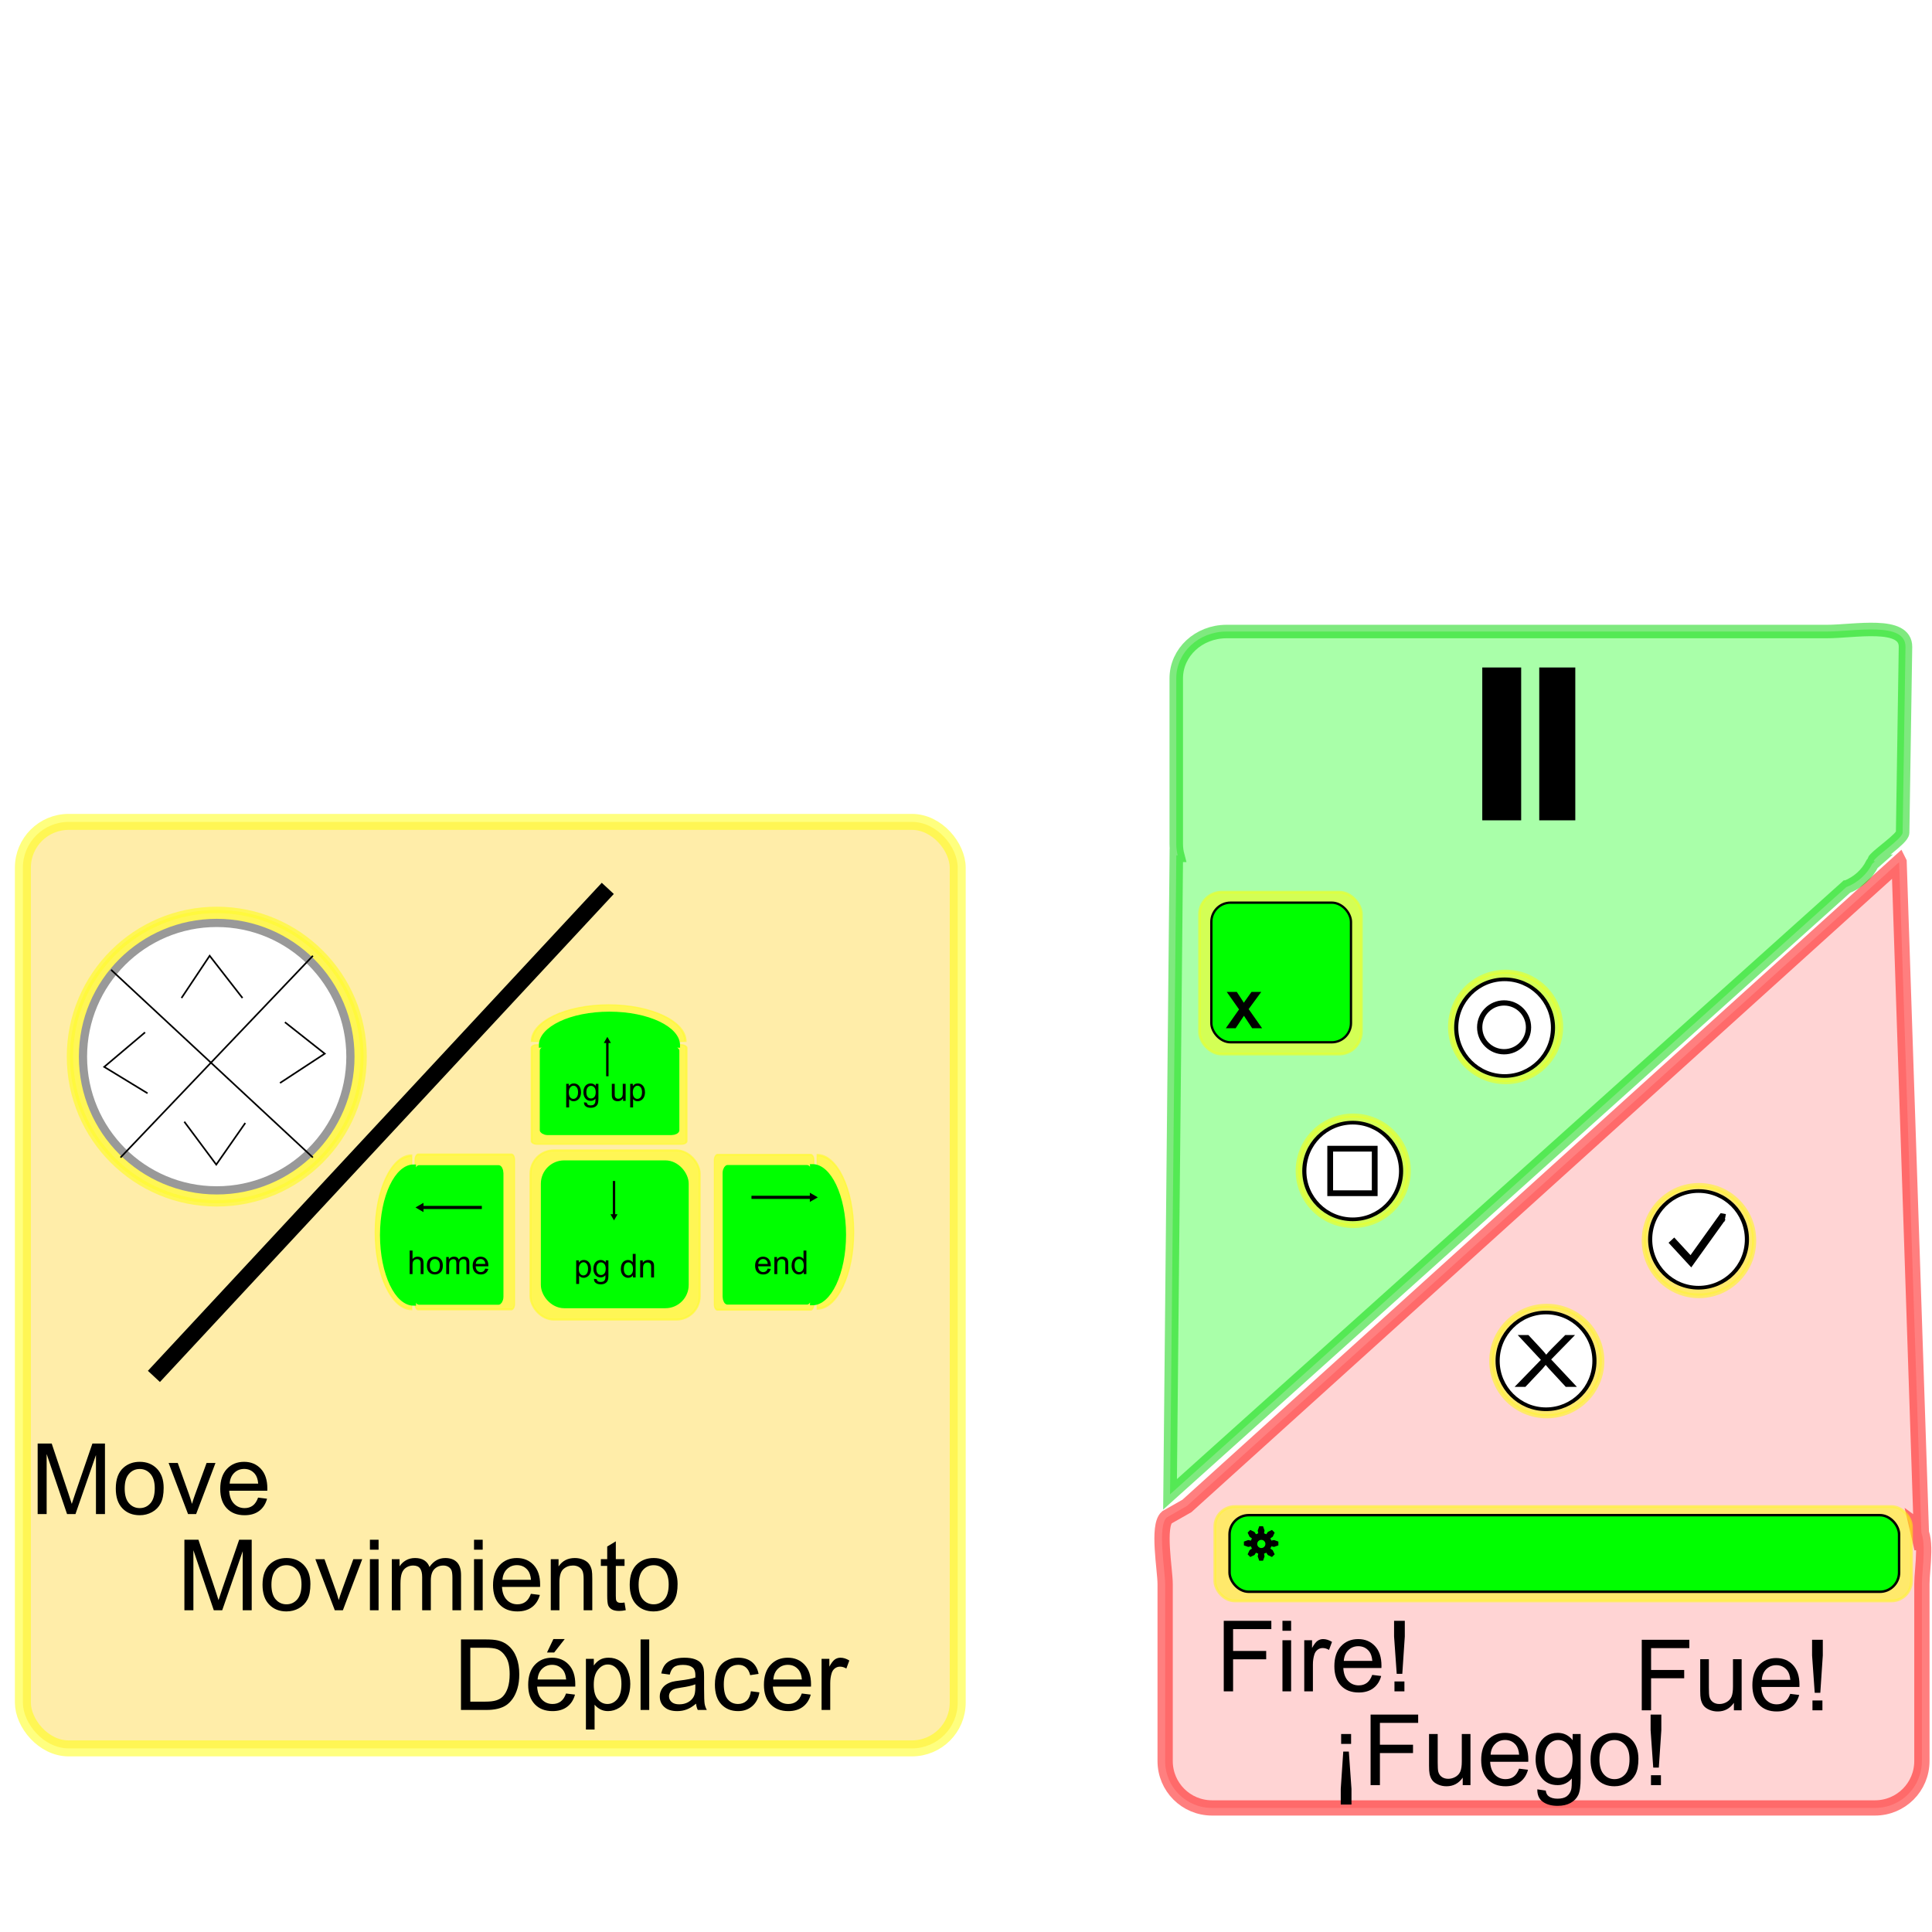 <?xml version="1.0" encoding="UTF-8" standalone="no"?>
<!-- Created with Inkscape (http://www.inkscape.org/) -->

<svg
   xmlns:dc="http://purl.org/dc/elements/1.1/"
   xmlns:cc="http://creativecommons.org/ns#"
   xmlns:rdf="http://www.w3.org/1999/02/22-rdf-syntax-ns#"
   xmlns:svg="http://www.w3.org/2000/svg"
   xmlns="http://www.w3.org/2000/svg"
   xmlns:sodipodi="http://sodipodi.sourceforge.net/DTD/sodipodi-0.dtd"
   xmlns:inkscape="http://www.inkscape.org/namespaces/inkscape"
   id="svg3317"
   version="1.1"
   inkscape:version="0.48.1 "
   width="900"
   height="900"
   sodipodi:docname="svg.svg">
  <defs
     id="defs3321">
    <filter
       id="filter3362"
       inkscape:label="Glow"
       inkscape:menu="Shadows and Glows"
       inkscape:menu-tooltip="Glow of object's own color at the edges"
       color-interpolation-filters="sRGB">
      <feGaussianBlur
         id="feGaussianBlur3364"
         stdDeviation="5"
         result="result91" />
      <feComposite
         id="feComposite3366"
         in2="result91"
         in="SourceGraphic"
         operator="over" />
    </filter>
    <marker
       inkscape:stockid="TriangleOutL"
       orient="auto"
       refY="0"
       refX="0"
       id="TriangleOutL"
       style="overflow:visible">
      <path
         id="path4368"
         d="M 5.77,0 L -2.88,5 L -2.88,-5 L 5.77,0 z"
         style="fill-rule:evenodd;stroke:#000000;stroke-width:1pt;marker-start:none"
         transform="scale(0.8,0.8)"
         inkscape:connector-curvature="0" />
    </marker>
    <filter
       id="filter6661"
       inkscape:label="Glow"
       inkscape:menu="Shadows and Glows"
       inkscape:menu-tooltip="Glow of object's own color at the edges"
       color-interpolation-filters="sRGB">
      <feGaussianBlur
         id="feGaussianBlur6663"
         stdDeviation="5"
         result="result91" />
      <feComposite
         id="feComposite6665"
         in2="result91"
         in="SourceGraphic"
         operator="over" />
    </filter>
    <filter
       id="filter6661-7"
       inkscape:label="Glow"
       inkscape:menu="Shadows and Glows"
       inkscape:menu-tooltip="Glow of object's own color at the edges"
       color-interpolation-filters="sRGB">
      <feGaussianBlur
         id="feGaussianBlur6663-6"
         stdDeviation="5"
         result="result91" />
      <feComposite
         id="feComposite6665-7"
         in2="result91"
         in="SourceGraphic"
         operator="over" />
    </filter>
    <filter
       id="filter6661-2"
       inkscape:label="Glow"
       inkscape:menu="Shadows and Glows"
       inkscape:menu-tooltip="Glow of object's own color at the edges"
       color-interpolation-filters="sRGB">
      <feGaussianBlur
         id="feGaussianBlur6663-67"
         stdDeviation="5"
         result="result91" />
      <feComposite
         id="feComposite6665-9"
         in2="result91"
         in="SourceGraphic"
         operator="over" />
    </filter>
    <filter
       id="filter6773"
       inkscape:label="Glow"
       inkscape:menu="Shadows and Glows"
       inkscape:menu-tooltip="Glow of object's own color at the edges"
       color-interpolation-filters="sRGB">
      <feGaussianBlur
         id="feGaussianBlur6775"
         stdDeviation="5"
         result="result91" />
      <feComposite
         id="feComposite6777"
         in2="result91"
         in="SourceGraphic"
         operator="over" />
    </filter>
    <filter
       id="filter6853"
       inkscape:label="Glow"
       inkscape:menu="Shadows and Glows"
       inkscape:menu-tooltip="Glow of object's own color at the edges"
       color-interpolation-filters="sRGB">
      <feGaussianBlur
         id="feGaussianBlur6855"
         stdDeviation="5"
         result="result91" />
      <feComposite
         in2="result91"
         id="feComposite6857"
         in="SourceGraphic"
         operator="over" />
    </filter>
    <filter
       id="filter6906"
       inkscape:label="Glow"
       inkscape:menu="Shadows and Glows"
       inkscape:menu-tooltip="Glow of object's own color at the edges"
       color-interpolation-filters="sRGB">
      <feGaussianBlur
         id="feGaussianBlur6908"
         stdDeviation="5"
         result="result91" />
      <feComposite
         id="feComposite6910"
         in2="result91"
         in="SourceGraphic"
         operator="over" />
    </filter>
    <filter
       id="filter7629"
       inkscape:label="Glow"
       inkscape:menu="Shadows and Glows"
       inkscape:menu-tooltip="Glow of object's own color at the edges"
       color-interpolation-filters="sRGB">
      <feGaussianBlur
         id="feGaussianBlur7631"
         stdDeviation="5"
         result="result91" />
      <feComposite
         id="feComposite7633"
         in2="result91"
         in="SourceGraphic"
         operator="over" />
    </filter>
    <filter
       id="filter7629-2"
       inkscape:label="Glow"
       inkscape:menu="Shadows and Glows"
       inkscape:menu-tooltip="Glow of object's own color at the edges"
       color-interpolation-filters="sRGB">
      <feGaussianBlur
         id="feGaussianBlur7631-1"
         stdDeviation="5"
         result="result91" />
      <feComposite
         id="feComposite7633-7"
         in2="result91"
         in="SourceGraphic"
         operator="over" />
    </filter>
    <filter
       id="filter7629-9"
       inkscape:label="Glow"
       inkscape:menu="Shadows and Glows"
       inkscape:menu-tooltip="Glow of object's own color at the edges"
       color-interpolation-filters="sRGB">
      <feGaussianBlur
         id="feGaussianBlur7631-6"
         stdDeviation="5"
         result="result91" />
      <feComposite
         id="feComposite7633-1"
         in2="result91"
         in="SourceGraphic"
         operator="over" />
    </filter>
    <filter
       id="filter7629-5"
       inkscape:label="Glow"
       inkscape:menu="Shadows and Glows"
       inkscape:menu-tooltip="Glow of object's own color at the edges"
       color-interpolation-filters="sRGB">
      <feGaussianBlur
         id="feGaussianBlur7631-9"
         stdDeviation="5"
         result="result91" />
      <feComposite
         id="feComposite7633-71"
         in2="result91"
         in="SourceGraphic"
         operator="over" />
    </filter>
  </defs>
  <sodipodi:namedview
     pagecolor="#ffffff"
     bordercolor="#666666"
     borderopacity="1"
     objecttolerance="10"
     gridtolerance="10"
     guidetolerance="10"
     inkscape:pageopacity="0"
     inkscape:pageshadow="2"
     inkscape:window-width="1280"
     inkscape:window-height="738"
     id="namedview3319"
     showgrid="false"
     inkscape:zoom="0.57666667"
     inkscape:cx="299.91982"
     inkscape:cy="452.91391"
     inkscape:window-x="-8"
     inkscape:window-y="-8"
     inkscape:window-maximized="1"
     inkscape:current-layer="layer6"
     showguides="true"
     inkscape:guide-bbox="true" />
  <g
     inkscape:groupmode="layer"
     id="layer6"
     inkscape:label="buttons"
     style="display:inline;opacity:1">
    <g
       id="g4156"
       transform="translate(1.734,117.919)">
      <path
         sodipodi:nodetypes="cccsssssscccc"
         inkscape:connector-curvature="0"
         id="rect7905"
         d="m 882.939,283.705 -331.755,299.904 -9.349,5.308 c -4.559,4 -0.802,24.481 -0.802,31.051 l 0,82.457 c 0,12.11 9.748,21.858 21.858,21.858 l 308.809,0 c 12.11,0 21.858,-9.748 21.858,-21.858 l 0,-82.457 c 0,-7.337 3.062,-23.097 -2.452,-27.058 l 2.464,10.593 -10.629,-319.797 z"
         style="opacity:0.5;fill:#ffaaaa;fill-opacity:1;stroke:#ff0000;stroke-width:7.109;stroke-miterlimit:4;stroke-opacity:1;stroke-dasharray:none" />
      <path
         sodipodi:nodetypes="cssccccccccssscc"
         inkscape:connector-curvature="0"
         id="path7843"
         d="m 569.626,176.274 c -12.965,0 -23.413,9.729 -23.413,21.802 l 0,77.171 c 0,1.824 0.235,3.599 0.684,5.29 l -0.658,0 -2.92,297.661 315.044,-282.879 0.026,0 c 5.33,-2.098 9.614,-5.981 12.048,-10.851 l 1.342,-1.187 -0.763,0 c 1.05,-2.482 13.531,-10.504 13.574,-13.342 l 1.327,-86.461 c 0.185,-12.072 -23.718,-7.204 -36.683,-7.204 l -279.61,0 z"
         style="opacity:0.5;fill:#55ff55;stroke:#00d400;stroke-width:6.283;stroke-linecap:butt;stroke-linejoin:miter;stroke-miterlimit:4;stroke-opacity:1;stroke-dasharray:none" />
      <rect
         rx="21.312"
         y="264.951"
         x="8.928"
         height="431.597"
         width="435.474"
         id="rect7775"
         style="opacity:0.5;fill:#ffdd55;stroke:#ffff00;stroke-width:7.452;stroke-miterlimit:4;stroke-opacity:1;stroke-dasharray:none" />
      <g
         id="flowRoot6251"
         style="font-size:90px;font-style:normal;font-weight:normal;line-height:125%;letter-spacing:0px;word-spacing:0px;fill:#ffffff;fill-opacity:1;stroke:none;font-family:Sans"
         transform="matrix(0.765,0,0,0.765,63.782,-42.056)">
        <path
           id="path3273"
           d="m 289.863,144.577 0,-64.424 8.525,0 0,26.455 33.486,0 0,-26.455 8.525,0 0,64.424 -8.525,0 0,-30.366 -33.486,0 0,30.366 z"
           inkscape:connector-curvature="0" />
        <path
           id="path3275"
           d="m 350.684,121.242 c 0,-8.643 2.402,-15.044 7.207,-19.204 4.014,-3.457 8.906,-5.185 14.678,-5.186 6.416,4.7e-5 11.66,2.102 15.732,6.306 4.072,4.204 6.108,10.012 6.108,17.424 -5e-5,6.006 -0.901,10.73 -2.703,14.172 -1.802,3.442 -4.424,6.116 -7.866,8.02 -3.442,1.904 -7.2,2.856 -11.272,2.856 -6.533,0 -11.814,-2.095 -15.842,-6.284 -4.028,-4.189 -6.042,-10.225 -6.042,-18.105 z m 8.13,0 c -1e-5,5.977 1.304,10.452 3.911,13.425 2.607,2.974 5.889,4.46 9.844,4.46 3.926,1e-5 7.192,-1.494 9.8,-4.482 2.607,-2.988 3.911,-7.544 3.911,-13.667 -4e-5,-5.771 -1.311,-10.144 -3.933,-13.118 -2.622,-2.974 -5.881,-4.46 -9.778,-4.46 -3.955,4e-5 -7.236,1.48 -9.844,4.438 -2.607,2.959 -3.911,7.427 -3.911,13.403 z"
           inkscape:connector-curvature="0" />
        <path
           id="path3277"
           d="m 412.339,144.577 -14.282,-46.67 8.174,0 7.427,26.938 2.769,10.02 c 0.117,-0.498 0.923,-3.706 2.417,-9.624 l 7.427,-27.334 8.13,0 6.987,27.07 2.329,8.921 2.681,-9.009 7.998,-26.982 7.69,0 -14.59,46.67 -8.218,0 -7.427,-27.949 -1.802,-7.954 -9.448,35.903 z"
           inkscape:connector-curvature="0" />
        <path
           id="path3279"
           d="m 510.996,137.501 1.143,6.987 c -2.227,0.469 -4.219,0.703 -5.977,0.703 -2.871,0 -5.098,-0.454 -6.68,-1.362 -1.582,-0.908 -2.695,-2.102 -3.34,-3.582 -0.645,-1.479 -0.967,-4.592 -0.967,-9.338 l 0,-26.851 -5.801,0 0,-6.152 5.801,0 0,-11.558 7.866,-4.746 0,16.304 7.954,0 0,6.152 -7.954,0 0,27.29 c -10e-6,2.256 0.139,3.706 0.417,4.351 0.278,0.645 0.732,1.157 1.362,1.538 0.63,0.381 1.531,0.571 2.703,0.571 0.879,1e-5 2.036,-0.103 3.472,-0.308 z"
           inkscape:connector-curvature="0" />
        <path
           id="path3281"
           d="m 515.742,121.242 c -1e-5,-8.643 2.402,-15.044 7.207,-19.204 4.014,-3.457 8.906,-5.185 14.678,-5.186 6.416,4.7e-5 11.66,2.102 15.732,6.306 4.072,4.204 6.108,10.012 6.108,17.424 -4e-5,6.006 -0.901,10.73 -2.703,14.172 -1.802,3.442 -4.424,6.116 -7.866,8.02 -3.442,1.904 -7.2,2.856 -11.272,2.856 -6.533,0 -11.814,-2.095 -15.842,-6.284 -4.028,-4.189 -6.042,-10.225 -6.042,-18.105 z m 8.13,0 c -10e-6,5.977 1.304,10.452 3.911,13.425 2.607,2.974 5.889,4.46 9.844,4.46 3.926,1e-5 7.192,-1.494 9.8,-4.482 2.607,-2.988 3.911,-7.544 3.911,-13.667 -4e-5,-5.771 -1.311,-10.144 -3.933,-13.118 -2.622,-2.974 -5.881,-4.46 -9.778,-4.46 -3.955,4e-5 -7.236,1.48 -9.844,4.438 -2.607,2.959 -3.911,7.427 -3.911,13.403 z"
           inkscape:connector-curvature="0" />
        <path
           id="path3283"
           d="m 594.756,144.577 0,-64.424 24.302,0 c 4.277,6.4e-5 7.544,0.205 9.8,0.615 3.164,0.527 5.815,1.531 7.954,3.01 2.139,1.48 3.86,3.552 5.164,6.218 1.304,2.666 1.956,5.596 1.956,8.789 -5e-5,5.479 -1.743,10.115 -5.229,13.909 -3.486,3.794 -9.785,5.691 -18.896,5.691 l -16.523,0 0,26.191 z m 8.525,-33.794 16.655,0 c 5.508,3e-5 9.419,-1.025 11.733,-3.076 2.314,-2.051 3.472,-4.936 3.472,-8.657 -5e-5,-2.695 -0.681,-5.002 -2.043,-6.921 -1.362,-1.919 -3.157,-3.186 -5.383,-3.801 -1.436,-0.381 -4.087,-0.571 -7.954,-0.571 l -16.479,0 z"
           inkscape:connector-curvature="0" />
        <path
           id="path3285"
           d="m 653.687,144.577 0,-64.424 7.91,0 0,64.424 z"
           inkscape:connector-curvature="0" />
        <path
           id="path3287"
           d="m 704.355,138.82 c -2.93,2.49 -5.75,4.248 -8.459,5.273 -2.71,1.025 -5.618,1.538 -8.723,1.538 -5.127,0 -9.067,-1.252 -11.821,-3.757 -2.754,-2.505 -4.131,-5.706 -4.131,-9.602 0,-2.285 0.52,-4.373 1.56,-6.262 1.04,-1.89 2.402,-3.406 4.087,-4.548 1.685,-1.143 3.582,-2.007 5.691,-2.593 1.553,-0.41 3.896,-0.806 7.031,-1.187 6.387,-0.762 11.089,-1.67 14.106,-2.725 0.029,-1.084 0.044,-1.772 0.044,-2.065 -3e-5,-3.223 -0.747,-5.493 -2.241,-6.812 -2.022,-1.787 -5.024,-2.681 -9.009,-2.681 -3.721,4e-5 -6.467,0.652 -8.24,1.956 -1.772,1.304 -3.084,3.611 -3.933,6.921 l -7.734,-1.055 c 0.703,-3.311 1.86,-5.984 3.472,-8.02 1.611,-2.036 3.94,-3.603 6.987,-4.702 3.047,-1.099 6.577,-1.648 10.591,-1.648 3.984,4.7e-5 7.222,0.469 9.712,1.406 2.49,0.938 4.321,2.117 5.493,3.538 1.172,1.421 1.992,3.215 2.461,5.383 0.264,1.348 0.395,3.779 0.396,7.295 l 0,10.547 c -5e-5,7.354 0.168,12.004 0.505,13.953 0.337,1.948 1.003,3.816 2,5.603 l -8.262,0 c -0.82,-1.641 -1.348,-3.56 -1.582,-5.757 z m -0.659,-17.666 c -2.871,1.172 -7.178,2.168 -12.92,2.988 -3.252,0.469 -5.552,0.996 -6.899,1.582 -1.348,0.586 -2.388,1.443 -3.12,2.571 -0.732,1.128 -1.099,2.38 -1.099,3.757 -10e-6,2.109 0.798,3.867 2.395,5.273 1.597,1.406 3.933,2.109 7.009,2.109 3.047,1e-5 5.757,-0.666 8.13,-2 2.373,-1.333 4.116,-3.157 5.229,-5.471 0.85,-1.787 1.274,-4.424 1.274,-7.91 z"
           inkscape:connector-curvature="0" />
        <path
           id="path3289"
           d="m 723.647,162.55 -0.879,-7.427 c 1.729,0.469 3.237,0.703 4.526,0.703 1.758,-10e-6 3.164,-0.293 4.219,-0.879 1.055,-0.586 1.919,-1.406 2.593,-2.461 0.498,-0.791 1.304,-2.754 2.417,-5.889 0.146,-0.439 0.381,-1.084 0.703,-1.934 l -17.71,-46.758 8.525,0 9.712,27.026 c 1.26,3.428 2.388,7.031 3.384,10.811 0.908,-3.633 1.992,-7.178 3.252,-10.635 l 9.976,-27.202 7.91,0 -17.754,47.461 c -1.904,5.127 -3.384,8.657 -4.438,10.591 -1.406,2.607 -3.018,4.519 -4.834,5.735 -1.816,1.216 -3.984,1.824 -6.504,1.824 -1.523,-2e-5 -3.223,-0.322 -5.098,-0.967 z"
           inkscape:connector-curvature="0" />
        <path
           id="path3291"
           d="m 773.218,128.581 -2.417,-34.146 0,-14.282 9.8,0 0,14.282 -2.285,34.146 z m -2.065,15.996 0,-9.009 9.097,0 0,9.009 z"
           inkscape:connector-curvature="0" />
      </g>
      <g
         id="g4036">
        <g
           id="g3983">
          <g
             transform="matrix(0.765,0,0,0.765,-359.786,30.057)"
             id="g3368">
            <path
               sodipodi:type="arc"
               style="opacity:0.7;fill:#ffff00;fill-opacity:1;stroke:#ffff00;stroke-width:5;stroke-miterlimit:4;stroke-opacity:1;stroke-dasharray:none;filter:url(#filter3362)"
               id="path3360"
               sodipodi:cx="-570.68964"
               sodipodi:cy="368.96552"
               sodipodi:rx="115.51724"
               sodipodi:ry="113.79311"
               d="m -455.172,368.966 c 0,62.846 -51.719,113.793 -115.517,113.793 -63.798,0 -115.517,-50.947 -115.517,-113.793 0,-62.846 51.719,-113.793 115.517,-113.793 63.798,0 115.517,50.947 115.517,113.793 z"
               transform="matrix(0.774,0,0,0.785,1041.763,160.348)" />
            <g
               id="layer1"
               inkscape:label="Layer 1"
               transform="translate(252.857,-86.648)">
              <g
                 id="g4793">
                <path
                   sodipodi:type="arc"
                   style="fill:#ffffff;fill-opacity:1;stroke:#999999;stroke-width:5;stroke-miterlimit:4;stroke-opacity:1;stroke-dasharray:none;marker-start:none"
                   id="path2987"
                   sodipodi:cx="224.28572"
                   sodipodi:cy="485.21933"
                   sodipodi:rx="81.428574"
                   sodipodi:ry="81.428574"
                   d="m 305.714,485.219 c 0,44.972 -36.457,81.429 -81.429,81.429 -44.972,0 -81.429,-36.457 -81.429,-81.429 0,-44.972 36.457,-81.429 81.429,-81.429 44.972,0 81.429,36.457 81.429,81.429 z"
                   transform="translate(122.857,51.429)" />
                <path
                   style="fill:none;stroke:#000000;stroke-width:1px;stroke-linecap:butt;stroke-linejoin:miter;stroke-opacity:1"
                   d="M 288.571,598.076 405.714,475.219"
                   id="path4755"
                   inkscape:connector-curvature="0" />
                <path
                   style="fill:none;stroke:#000000;stroke-width:1px;stroke-linecap:butt;stroke-linejoin:miter;stroke-opacity:1"
                   d="M 282.857,483.791 405.714,598.076"
                   id="path4757"
                   inkscape:connector-curvature="0" />
                <path
                   style="fill:none;stroke:#000000;stroke-width:1px;stroke-linecap:butt;stroke-linejoin:miter;stroke-opacity:1"
                   d="m 325.714,500.934 17.143,-25.714 20,25.714"
                   id="path4759"
                   inkscape:connector-curvature="0"
                   sodipodi:nodetypes="ccc" />
                <path
                   style="fill:none;stroke:#000000;stroke-width:1px;stroke-linecap:butt;stroke-linejoin:miter;stroke-opacity:1"
                   d="m 364.552,577.042 -17.681,25.347 -19.454,-26.13"
                   id="path4759-7"
                   inkscape:connector-curvature="0"
                   sodipodi:nodetypes="ccc" />
                <path
                   style="fill:none;stroke:#000000;stroke-width:1px;stroke-linecap:butt;stroke-linejoin:miter;stroke-opacity:1"
                   d="m 388.682,515.672 24.249,19.16 -27.243,17.862"
                   id="path4759-72"
                   inkscape:connector-curvature="0"
                   sodipodi:nodetypes="ccc"
                   inkscape:transform-center-x="-174.28571"
                   inkscape:transform-center-y="245.71429" />
                <path
                   style="fill:none;stroke:#000000;stroke-width:1px;stroke-linecap:butt;stroke-linejoin:miter;stroke-opacity:1"
                   d="m 305.033,558.965 -26.392,-16.08 24.877,-21.032"
                   id="path4759-4"
                   inkscape:connector-curvature="0"
                   sodipodi:nodetypes="ccc" />
              </g>
            </g>
          </g>
          <rect
             transform="matrix(0.86,0,0,0.86,-391.768,-0.312)"
             style="opacity:0.7;fill:#ffff00;fill-opacity:1;stroke:#ffff00;stroke-width:1.078;filter:url(#filter6773)"
             id="rect3450-0"
             width="91.648"
             height="91.648"
             x="740.88"
             y="486.38"
             rx="12.609" />
          <path
             sodipodi:type="arc"
             style="opacity:0.7;fill:#ffff00;fill-opacity:1;stroke:#ffff00;filter:url(#filter6661-7)"
             id="path3394-7-8"
             sodipodi:cx="134.28572"
             sodipodi:cy="209.50504"
             sodipodi:rx="31.428572"
             sodipodi:ry="31.428572"
             d="m 102.857,209.505 c 0,-17.358 14.071,-31.429 31.429,-31.429 17.358,0 31.429,14.071 31.429,31.429 l -31.429,0 z"
             sodipodi:start="3.1415927"
             sodipodi:end="6.2831853"
             transform="matrix(0,-1.137,0.541,0,76.711,608.837)" />
          <rect
             transform="matrix(0,-0.898,0.541,0,79.804,679.399)"
             style="opacity:0.7;fill:#ffff00;fill-opacity:1;stroke:#ffff00;filter:url(#filter6661-7)"
             id="rect3396-66-8"
             width="80.386"
             height="85.613"
             x="208.622"
             y="206.699"
             ry="2.598" />
          <path
             sodipodi:type="arc"
             style="opacity:0.7;fill:#ffff00;fill-opacity:1;stroke:#ffff00;filter:url(#filter6661-2)"
             id="path3394-7-4"
             sodipodi:cx="134.28572"
             sodipodi:cy="209.50504"
             sodipodi:rx="31.428572"
             sodipodi:ry="31.428572"
             d="m 102.857,209.505 c 0,-17.358 14.071,-31.429 31.429,-31.429 17.358,0 31.429,14.071 31.429,31.429 l -31.429,0 z"
             sodipodi:start="3.1415927"
             sodipodi:end="6.2831853"
             transform="matrix(0,1.137,-0.541,0,492.284,303.244)" />
          <rect
             transform="matrix(0,0.898,-0.541,0,489.191,232.682)"
             style="opacity:0.7;fill:#ffff00;fill-opacity:1;stroke:#ffff00;filter:url(#filter6661-2)"
             id="rect3396-66-7"
             width="80.386"
             height="85.613"
             x="208.622"
             y="206.699"
             ry="2.598" />
          <path
             sodipodi:type="arc"
             style="opacity:0.7;fill:#ffff00;fill-opacity:1;stroke:#ffff00;filter:url(#filter6661)"
             id="path3394-7"
             sodipodi:cx="134.28572"
             sodipodi:cy="209.50504"
             sodipodi:rx="31.428572"
             sodipodi:ry="31.428572"
             d="m 102.857,209.505 c 0,-17.358 14.071,-31.429 31.429,-31.429 17.358,0 31.429,14.071 31.429,31.429 l -31.429,0 z"
             sodipodi:start="3.1415927"
             sodipodi:end="6.2831853"
             transform="matrix(1.137,0,0,0.541,129.132,253.85)" />
          <rect
             transform="matrix(0.898,0,0,0.541,58.57,256.943)"
             style="opacity:0.7;fill:#ffff00;fill-opacity:1;stroke:#ffff00;filter:url(#filter6661)"
             id="rect3396-66"
             width="80.386"
             height="85.613"
             x="208.622"
             y="206.699"
             ry="2.598" />
          <g
             id="g3398"
             transform="matrix(0.765,0,0,0.461,91.883,275.041)">
            <path
               transform="matrix(1.267,0,0,1,78.604,-5.714)"
               sodipodi:end="6.2831853"
               sodipodi:start="3.1415927"
               d="m 102.857,209.505 c 0,-17.358 14.071,-31.429 31.429,-31.429 17.358,0 31.429,14.071 31.429,31.429 l -31.429,0 z"
               sodipodi:ry="31.428572"
               sodipodi:rx="31.428572"
               sodipodi:cy="209.50504"
               sodipodi:cx="134.28572"
               id="path3394"
               style="fill:#00ff00;fill-opacity:1;stroke:#00ff00;stroke-width:5;stroke-miterlimit:4;stroke-opacity:1;stroke-dasharray:none"
               sodipodi:type="arc" />
            <rect
               ry="2.598"
               y="206.699"
               x="208.622"
               height="85.613"
               width="80.386"
               id="rect3396"
               style="fill:#00ff00;fill-opacity:1;stroke:#00ff00;stroke-width:4.614;stroke-miterlimit:4;stroke-opacity:1;stroke-dasharray:none" />
          </g>
          <g
             id="g3398-0"
             transform="matrix(0,0.765,-0.461,0,470.695,266.961)">
            <path
               transform="matrix(1.267,0,0,1,78.604,-5.714)"
               sodipodi:end="6.2831853"
               sodipodi:start="3.1415927"
               d="m 102.857,209.505 c 0,-17.358 14.071,-31.429 31.429,-31.429 17.358,0 31.429,14.071 31.429,31.429 l -31.429,0 z"
               sodipodi:ry="31.428572"
               sodipodi:rx="31.428572"
               sodipodi:cy="209.50504"
               sodipodi:cx="134.28572"
               id="path3394-6"
               style="fill:#00ff00;fill-opacity:1;stroke:#00ff00;stroke-width:5;stroke-miterlimit:4;stroke-opacity:1;stroke-dasharray:none"
               sodipodi:type="arc" />
            <rect
               ry="2.598"
               y="206.699"
               x="208.622"
               height="85.613"
               width="80.386"
               id="rect3396-2"
               style="fill:#00ff00;fill-opacity:1;stroke:#00ff00;stroke-width:4.614;stroke-miterlimit:4;stroke-opacity:1;stroke-dasharray:none" />
          </g>
          <g
             id="g3398-06"
             transform="matrix(0,-0.765,0.461,0,96.973,647.713)">
            <path
               transform="matrix(1.267,0,0,1,78.604,-5.714)"
               sodipodi:end="6.2831853"
               sodipodi:start="3.1415927"
               d="m 102.857,209.505 c 0,-17.358 14.071,-31.429 31.429,-31.429 17.358,0 31.429,14.071 31.429,31.429 l -31.429,0 z"
               sodipodi:ry="31.428572"
               sodipodi:rx="31.428572"
               sodipodi:cy="209.50504"
               sodipodi:cx="134.28572"
               id="path3394-8"
               style="fill:#00ff00;fill-opacity:1;stroke:#00ff00;stroke-width:5;stroke-miterlimit:4;stroke-opacity:1;stroke-dasharray:none"
               sodipodi:type="arc" />
            <rect
               ry="2.598"
               y="206.699"
               x="208.622"
               height="85.613"
               width="80.386"
               id="rect3396-6"
               style="fill:#00ff00;fill-opacity:1;stroke:#00ff00;stroke-width:4.614;stroke-miterlimit:4;stroke-opacity:1;stroke-dasharray:none" />
          </g>
          <rect
             style="fill:#00ff00;fill-opacity:1;stroke:#00ff00;stroke-width:3.826;stroke-miterlimit:4;stroke-opacity:1;stroke-dasharray:none"
             id="rect3450"
             width="65.048"
             height="65.048"
             x="252.13"
             y="424.54"
             rx="8.949" />
          <path
             style="fill:none;stroke:#000000;stroke-width:1.454;stroke-linecap:butt;stroke-linejoin:miter;stroke-miterlimit:4;stroke-opacity:1;stroke-dasharray:none;marker-end:url(#TriangleOutL)"
             d="m 348.335,439.845 28.424,0"
             id="path4220"
             inkscape:connector-curvature="0" />
          <path
             style="fill:none;stroke:#000000;stroke-width:1.106;stroke-linecap:butt;stroke-linejoin:miter;stroke-miterlimit:4;stroke-opacity:1;stroke-dasharray:none;marker-end:url(#TriangleOutL)"
             d="m 281.191,383.443 0,-16.459"
             id="path4220-1"
             inkscape:connector-curvature="0" />
          <path
             style="fill:none;stroke:#000000;stroke-width:1.454;stroke-linecap:butt;stroke-linejoin:miter;stroke-miterlimit:4;stroke-opacity:1;stroke-dasharray:none;marker-end:url(#TriangleOutL)"
             d="m 222.726,444.564 -28.424,0"
             id="path4220-5"
             inkscape:connector-curvature="0" />
          <path
             style="fill:none;stroke:#000000;stroke-width:1.106;stroke-linecap:butt;stroke-linejoin:miter;stroke-miterlimit:4;stroke-opacity:1;stroke-dasharray:none;marker-end:url(#TriangleOutL)"
             d="m 284.295,432.23 0,16.459"
             id="path4220-1-3"
             inkscape:connector-curvature="0" />
          <g
             id="text4941"
             style="font-size:15.305px;font-style:normal;font-weight:normal;line-height:125%;letter-spacing:0px;word-spacing:0px;fill:#000000;fill-opacity:1;stroke:none;font-family:Sans">
            <path
               id="path3926"
               d="m 189.098,475.599 0,-10.956 1.345,0 0,3.931 c 0.628,-0.727 1.42,-1.091 2.377,-1.091 0.588,10e-6 1.099,0.116 1.532,0.348 0.433,0.232 0.744,0.552 0.93,0.96 0.187,0.409 0.28,1.001 0.28,1.779 l 0,5.03 -1.345,0 0,-5.03 c 0,-0.673 -0.146,-1.162 -0.437,-1.469 -0.291,-0.306 -0.704,-0.46 -1.237,-0.46 -0.399,0 -0.773,0.103 -1.125,0.31 -0.351,0.207 -0.602,0.487 -0.751,0.841 -0.149,0.354 -0.224,0.842 -0.224,1.465 l 0,4.342 z"
               inkscape:connector-curvature="0" />
            <path
               id="path3928"
               d="m 197.117,471.63 c -1e-5,-1.47 0.409,-2.558 1.226,-3.266 0.683,-0.588 1.515,-0.882 2.496,-0.882 1.091,10e-6 1.983,0.357 2.675,1.072 0.693,0.715 1.039,1.703 1.039,2.963 -1e-5,1.021 -0.153,1.825 -0.46,2.41 -0.306,0.585 -0.752,1.04 -1.338,1.364 -0.585,0.324 -1.224,0.486 -1.917,0.486 -1.111,0 -2.009,-0.356 -2.694,-1.069 -0.685,-0.712 -1.028,-1.739 -1.028,-3.079 z m 1.383,0 c -1e-5,1.016 0.222,1.777 0.665,2.283 0.443,0.506 1.001,0.759 1.674,0.759 0.668,0 1.223,-0.254 1.667,-0.762 0.443,-0.508 0.665,-1.283 0.665,-2.324 -1e-5,-0.981 -0.223,-1.725 -0.669,-2.231 -0.446,-0.506 -1,-0.759 -1.663,-0.759 -0.673,0 -1.231,0.252 -1.674,0.755 -0.443,0.503 -0.665,1.263 -0.665,2.279 z"
               inkscape:connector-curvature="0" />
            <path
               id="path3930"
               d="m 206.137,475.599 0,-7.937 1.203,0 0,1.114 c 0.249,-0.389 0.58,-0.701 0.994,-0.938 0.414,-0.237 0.884,-0.355 1.412,-0.355 0.588,10e-6 1.07,0.122 1.446,0.366 0.376,0.244 0.641,0.585 0.796,1.024 0.628,-0.927 1.445,-1.39 2.451,-1.39 0.787,10e-6 1.393,0.218 1.816,0.654 0.423,0.436 0.635,1.107 0.635,2.014 l 0,5.448 -1.338,0 0,-5 c -1e-5,-0.538 -0.044,-0.925 -0.131,-1.162 -0.087,-0.237 -0.245,-0.427 -0.475,-0.572 -0.229,-0.144 -0.498,-0.217 -0.807,-0.217 -0.558,10e-6 -1.021,0.186 -1.39,0.557 -0.369,0.371 -0.553,0.965 -0.553,1.782 l 0,4.611 -1.345,0 0,-5.157 c 0,-0.598 -0.11,-1.046 -0.329,-1.345 -0.219,-0.299 -0.578,-0.448 -1.076,-0.448 -0.379,10e-6 -0.729,0.1 -1.05,0.299 -0.321,0.199 -0.554,0.491 -0.699,0.874 -0.144,0.384 -0.217,0.937 -0.217,1.659 l 0,4.118 z"
               inkscape:connector-curvature="0" />
            <path
               id="path3932"
               d="m 224.334,473.043 1.39,0.172 c -0.219,0.812 -0.625,1.442 -1.218,1.891 -0.593,0.448 -1.35,0.673 -2.272,0.673 -1.161,0 -2.081,-0.357 -2.761,-1.072 -0.68,-0.715 -1.02,-1.718 -1.02,-3.008 0,-1.335 0.344,-2.372 1.031,-3.109 0.688,-0.737 1.579,-1.106 2.675,-1.106 1.061,10e-6 1.928,0.361 2.601,1.084 0.673,0.722 1.009,1.739 1.009,3.049 0,0.08 -0.002,0.199 -0.007,0.359 l -5.919,0 c 0.05,0.872 0.296,1.54 0.74,2.003 0.443,0.463 0.996,0.695 1.659,0.695 0.493,0 0.914,-0.13 1.263,-0.389 0.349,-0.259 0.625,-0.673 0.83,-1.241 z m -4.417,-2.175 4.432,0 c -0.06,-0.668 -0.229,-1.168 -0.508,-1.502 -0.428,-0.518 -0.984,-0.777 -1.667,-0.777 -0.618,10e-6 -1.137,0.207 -1.558,0.62 -0.421,0.414 -0.654,0.967 -0.699,1.659 z"
               inkscape:connector-curvature="0" />
          </g>
          <g
             id="text4947"
             style="font-size:15.305px;font-style:normal;font-weight:normal;line-height:125%;letter-spacing:0px;word-spacing:0px;fill:#000000;fill-opacity:1;stroke:none;font-family:Sans">
            <path
               id="path3910"
               d="m 266.683,480.192 0,-10.978 1.226,0 0,1.031 c 0.289,-0.404 0.615,-0.706 0.979,-0.908 0.364,-0.202 0.805,-0.303 1.323,-0.303 0.678,10e-6 1.275,0.174 1.794,0.523 0.518,0.349 0.909,0.841 1.173,1.476 0.264,0.635 0.396,1.331 0.396,2.089 -1e-5,0.812 -0.146,1.543 -0.437,2.193 -0.291,0.65 -0.715,1.148 -1.27,1.495 -0.556,0.346 -1.14,0.519 -1.752,0.519 -0.448,0 -0.851,-0.095 -1.207,-0.284 -0.356,-0.189 -0.649,-0.428 -0.878,-0.717 l 0,3.864 z m 1.218,-6.965 c 0,1.021 0.207,1.776 0.62,2.264 0.414,0.488 0.914,0.732 1.502,0.732 0.598,0 1.11,-0.253 1.536,-0.759 0.426,-0.506 0.639,-1.289 0.639,-2.35 -1e-5,-1.011 -0.208,-1.769 -0.624,-2.272 -0.416,-0.503 -0.913,-0.755 -1.491,-0.755 -0.573,0 -1.08,0.268 -1.521,0.803 -0.441,0.536 -0.661,1.314 -0.661,2.335 z"
               inkscape:connector-curvature="0" />
            <path
               id="path3912"
               d="m 274.956,477.808 1.308,0.194 c 0.055,0.404 0.207,0.698 0.456,0.882 0.334,0.249 0.79,0.374 1.368,0.374 0.623,0 1.104,-0.125 1.442,-0.374 0.339,-0.249 0.568,-0.598 0.688,-1.046 0.07,-0.274 0.102,-0.849 0.097,-1.726 -0.588,0.693 -1.32,1.039 -2.197,1.039 -1.091,0 -1.936,-0.394 -2.533,-1.181 -0.598,-0.787 -0.897,-1.731 -0.897,-2.832 0,-0.757 0.137,-1.456 0.411,-2.096 0.274,-0.64 0.671,-1.135 1.192,-1.483 0.521,-0.349 1.132,-0.523 1.835,-0.523 0.937,10e-6 1.709,0.379 2.317,1.136 l 0,-0.957 1.241,0 0,6.86 c -1e-5,1.236 -0.126,2.111 -0.377,2.627 -0.252,0.516 -0.65,0.923 -1.196,1.222 -0.546,0.299 -1.217,0.448 -2.014,0.448 -0.947,0 -1.711,-0.213 -2.294,-0.639 -0.583,-0.426 -0.864,-1.067 -0.844,-1.924 z m 1.114,-4.768 c 0,1.041 0.207,1.801 0.62,2.279 0.414,0.478 0.932,0.717 1.554,0.717 0.618,0 1.136,-0.238 1.554,-0.714 0.418,-0.476 0.628,-1.222 0.628,-2.238 0,-0.972 -0.215,-1.704 -0.646,-2.197 -0.431,-0.493 -0.95,-0.74 -1.558,-0.74 -0.598,1e-5 -1.106,0.243 -1.525,0.729 -0.419,0.486 -0.628,1.207 -0.628,2.164 z"
               inkscape:connector-curvature="0" />
            <path
               id="path3914"
               d="m 293.116,477.15 0,-1.001 c -0.503,0.787 -1.243,1.181 -2.22,1.181 -0.633,0 -1.214,-0.174 -1.745,-0.523 -0.531,-0.349 -0.942,-0.836 -1.233,-1.461 -0.291,-0.625 -0.437,-1.344 -0.437,-2.156 0,-0.792 0.132,-1.511 0.396,-2.156 0.264,-0.645 0.66,-1.14 1.188,-1.483 0.528,-0.344 1.119,-0.516 1.771,-0.516 0.478,10e-6 0.904,0.101 1.278,0.303 0.374,0.202 0.678,0.465 0.912,0.788 l 0,-3.931 1.338,0 0,10.956 z m -4.252,-3.961 c 0,1.016 0.214,1.776 0.643,2.279 0.428,0.503 0.934,0.755 1.517,0.755 0.588,0 1.087,-0.24 1.498,-0.721 0.411,-0.481 0.617,-1.214 0.617,-2.201 -10e-6,-1.086 -0.209,-1.883 -0.628,-2.391 -0.419,-0.508 -0.934,-0.762 -1.547,-0.762 -0.598,1e-5 -1.097,0.244 -1.498,0.732 -0.401,0.488 -0.602,1.258 -0.602,2.309 z"
               inkscape:connector-curvature="0" />
            <path
               id="path3916"
               d="m 296.487,477.15 0,-7.937 1.211,0 0,1.128 c 0.583,-0.872 1.425,-1.308 2.526,-1.308 0.478,10e-6 0.918,0.086 1.319,0.258 0.401,0.172 0.701,0.397 0.901,0.676 0.199,0.279 0.339,0.61 0.419,0.994 0.05,0.249 0.075,0.685 0.075,1.308 l 0,4.88 -1.345,0 0,-4.828 c -1e-5,-0.548 -0.052,-0.958 -0.157,-1.229 -0.105,-0.272 -0.29,-0.488 -0.557,-0.65 -0.267,-0.162 -0.579,-0.243 -0.938,-0.243 -0.573,0 -1.067,0.182 -1.483,0.546 -0.416,0.364 -0.624,1.054 -0.624,2.07 l 0,4.335 z"
               inkscape:connector-curvature="0" />
          </g>
          <g
             id="text4951"
             style="font-size:15.305px;font-style:normal;font-weight:normal;line-height:125%;letter-spacing:0px;word-spacing:0px;fill:#000000;fill-opacity:1;stroke:none;font-family:Sans">
            <path
               id="path3901"
               d="m 262.028,397.951 0,-10.978 1.226,0 0,1.031 c 0.289,-0.404 0.615,-0.706 0.979,-0.908 0.364,-0.202 0.805,-0.303 1.323,-0.303 0.678,10e-6 1.275,0.174 1.794,0.523 0.518,0.349 0.909,0.841 1.173,1.476 0.264,0.635 0.396,1.331 0.396,2.089 0,0.812 -0.146,1.543 -0.437,2.193 -0.291,0.65 -0.715,1.148 -1.27,1.495 -0.556,0.346 -1.14,0.519 -1.752,0.519 -0.448,0 -0.851,-0.095 -1.207,-0.284 -0.356,-0.189 -0.649,-0.428 -0.878,-0.717 l 0,3.864 z m 1.218,-6.965 c 0,1.021 0.207,1.776 0.62,2.264 0.414,0.488 0.914,0.732 1.502,0.732 0.598,0 1.11,-0.253 1.536,-0.759 0.426,-0.506 0.639,-1.289 0.639,-2.35 -1e-5,-1.011 -0.208,-1.769 -0.624,-2.272 -0.416,-0.503 -0.913,-0.755 -1.491,-0.755 -0.573,0 -1.08,0.268 -1.521,0.803 -0.441,0.536 -0.661,1.314 -0.661,2.335 z"
               inkscape:connector-curvature="0" />
            <path
               id="path3903"
               d="m 270.301,395.567 1.308,0.194 c 0.055,0.404 0.207,0.698 0.456,0.882 0.334,0.249 0.79,0.374 1.368,0.374 0.623,0 1.104,-0.125 1.442,-0.374 0.339,-0.249 0.568,-0.598 0.688,-1.046 0.07,-0.274 0.102,-0.849 0.097,-1.726 -0.588,0.693 -1.32,1.039 -2.197,1.039 -1.091,0 -1.936,-0.394 -2.533,-1.181 -0.598,-0.787 -0.897,-1.731 -0.897,-2.832 0,-0.757 0.137,-1.456 0.411,-2.096 0.274,-0.64 0.671,-1.135 1.192,-1.483 0.521,-0.349 1.132,-0.523 1.835,-0.523 0.937,10e-6 1.709,0.379 2.317,1.136 l 0,-0.957 1.241,0 0,6.86 c -1e-5,1.236 -0.126,2.111 -0.377,2.627 -0.252,0.516 -0.65,0.923 -1.196,1.222 -0.546,0.299 -1.217,0.448 -2.014,0.448 -0.947,0 -1.711,-0.213 -2.294,-0.639 -0.583,-0.426 -0.864,-1.067 -0.844,-1.924 z m 1.114,-4.768 c 0,1.041 0.207,1.801 0.62,2.279 0.414,0.478 0.932,0.717 1.554,0.717 0.618,10e-6 1.136,-0.238 1.554,-0.714 0.418,-0.476 0.628,-1.222 0.628,-2.238 0,-0.972 -0.215,-1.704 -0.646,-2.197 -0.431,-0.493 -0.95,-0.74 -1.558,-0.74 -0.598,10e-6 -1.106,0.243 -1.525,0.729 -0.419,0.486 -0.628,1.207 -0.628,2.164 z"
               inkscape:connector-curvature="0" />
            <path
               id="path3905"
               d="m 288.513,394.91 0,-1.166 c -0.618,0.897 -1.457,1.345 -2.518,1.345 -0.468,0 -0.906,-0.09 -1.312,-0.269 -0.406,-0.179 -0.707,-0.405 -0.904,-0.676 -0.197,-0.272 -0.335,-0.604 -0.415,-0.998 -0.055,-0.264 -0.082,-0.683 -0.082,-1.256 l 0,-4.917 1.345,0 0,4.402 c -1e-5,0.702 0.027,1.176 0.082,1.42 0.085,0.354 0.264,0.631 0.538,0.833 0.274,0.202 0.613,0.303 1.016,0.303 0.404,10e-6 0.782,-0.103 1.136,-0.31 0.354,-0.207 0.604,-0.488 0.751,-0.844 0.147,-0.356 0.22,-0.873 0.22,-1.551 l 0,-4.252 1.345,0 0,7.937 z"
               inkscape:connector-curvature="0" />
            <path
               id="path3907"
               d="m 291.832,397.951 0,-10.978 1.226,0 0,1.031 c 0.289,-0.404 0.615,-0.706 0.979,-0.908 0.364,-0.202 0.805,-0.303 1.323,-0.303 0.678,10e-6 1.275,0.174 1.794,0.523 0.518,0.349 0.909,0.841 1.173,1.476 0.264,0.635 0.396,1.331 0.396,2.089 0,0.812 -0.146,1.543 -0.437,2.193 -0.291,0.65 -0.715,1.148 -1.27,1.495 -0.556,0.346 -1.14,0.519 -1.752,0.519 -0.448,0 -0.851,-0.095 -1.207,-0.284 -0.356,-0.189 -0.649,-0.428 -0.878,-0.717 l 0,3.864 z m 1.218,-6.965 c 0,1.021 0.207,1.776 0.62,2.264 0.414,0.488 0.914,0.732 1.502,0.732 0.598,0 1.11,-0.253 1.536,-0.759 0.426,-0.506 0.639,-1.289 0.639,-2.35 -10e-6,-1.011 -0.208,-1.769 -0.624,-2.272 -0.416,-0.503 -0.913,-0.755 -1.491,-0.755 -0.573,0 -1.08,0.268 -1.521,0.803 -0.441,0.536 -0.661,1.314 -0.661,2.335 z"
               inkscape:connector-curvature="0" />
          </g>
          <g
             id="text4955"
             style="font-size:15.305px;font-style:normal;font-weight:normal;line-height:125%;letter-spacing:0px;word-spacing:0px;fill:#000000;fill-opacity:1;stroke:none;font-family:Sans">
            <path
               id="path3919"
               d="m 355.909,473.043 1.39,0.172 c -0.219,0.812 -0.625,1.442 -1.218,1.891 -0.593,0.448 -1.35,0.673 -2.272,0.673 -1.161,0 -2.081,-0.357 -2.761,-1.072 -0.68,-0.715 -1.02,-1.718 -1.02,-3.008 0,-1.335 0.344,-2.372 1.031,-3.109 0.688,-0.737 1.579,-1.106 2.675,-1.106 1.061,10e-6 1.928,0.361 2.601,1.084 0.673,0.722 1.009,1.739 1.009,3.049 0,0.08 -0.002,0.199 -0.007,0.359 l -5.919,0 c 0.05,0.872 0.296,1.54 0.74,2.003 0.443,0.463 0.996,0.695 1.659,0.695 0.493,0 0.914,-0.13 1.263,-0.389 0.349,-0.259 0.625,-0.673 0.83,-1.241 z m -4.417,-2.175 4.432,0 c -0.06,-0.668 -0.229,-1.168 -0.508,-1.502 -0.428,-0.518 -0.984,-0.777 -1.667,-0.777 -0.618,10e-6 -1.137,0.207 -1.558,0.62 -0.421,0.414 -0.654,0.967 -0.699,1.659 z"
               inkscape:connector-curvature="0" />
            <path
               id="path3921"
               d="m 358.995,475.599 0,-7.937 1.211,0 0,1.128 c 0.583,-0.872 1.425,-1.308 2.526,-1.308 0.478,10e-6 0.918,0.086 1.319,0.258 0.401,0.172 0.701,0.397 0.901,0.676 0.199,0.279 0.339,0.61 0.418,0.994 0.05,0.249 0.075,0.685 0.075,1.308 l 0,4.88 -1.345,0 0,-4.828 c -1e-5,-0.548 -0.052,-0.958 -0.157,-1.229 -0.105,-0.272 -0.29,-0.488 -0.557,-0.65 -0.267,-0.162 -0.579,-0.243 -0.938,-0.243 -0.573,10e-6 -1.067,0.182 -1.483,0.546 -0.416,0.364 -0.624,1.054 -0.624,2.07 l 0,4.335 z"
               inkscape:connector-curvature="0" />
            <path
               id="path3923"
               d="m 372.664,475.599 0,-1.001 c -0.503,0.787 -1.243,1.181 -2.22,1.181 -0.633,0 -1.214,-0.174 -1.745,-0.523 -0.531,-0.349 -0.942,-0.836 -1.233,-1.461 -0.291,-0.625 -0.437,-1.344 -0.437,-2.156 0,-0.792 0.132,-1.511 0.396,-2.156 0.264,-0.645 0.66,-1.14 1.188,-1.483 0.528,-0.344 1.119,-0.516 1.771,-0.516 0.478,10e-6 0.904,0.101 1.278,0.303 0.374,0.202 0.678,0.465 0.912,0.788 l 0,-3.931 1.338,0 0,10.956 z m -4.252,-3.961 c 0,1.016 0.214,1.776 0.643,2.279 0.428,0.503 0.934,0.755 1.517,0.755 0.588,0 1.087,-0.24 1.498,-0.721 0.411,-0.481 0.617,-1.214 0.617,-2.201 0,-1.086 -0.209,-1.883 -0.628,-2.391 -0.419,-0.508 -0.934,-0.762 -1.547,-0.762 -0.598,0 -1.097,0.244 -1.498,0.732 -0.401,0.488 -0.602,1.258 -0.602,2.309 z"
               inkscape:connector-curvature="0" />
          </g>
        </g>
        <path
           style="fill:none;stroke:#000000;stroke-width:7.653;stroke-linecap:butt;stroke-linejoin:miter;stroke-miterlimit:4;stroke-opacity:1;stroke-dasharray:none"
           d="M 69.963,523.264 281.396,295.923"
           id="path6941"
           inkscape:connector-curvature="0" />
      </g>
      <rect
         transform="matrix(0.765,0,0,0.765,28.329,331.468)"
         style="opacity:0.7;fill:#ffff00;fill-opacity:1;stroke:#ffff00;stroke-width:1.699;stroke-miterlimit:4;stroke-opacity:1;stroke-dasharray:none;filter:url(#filter6906)"
         id="rect4984-9"
         width="424.215"
         height="57.461"
         x="700.463"
         y="329.968"
         rx="12.172" />
      <rect
         style="fill:#00ff00;fill-opacity:1;stroke:#000000;stroke-width:1.148;stroke-miterlimit:4;stroke-opacity:1;stroke-dasharray:none"
         id="rect4984"
         width="311.894"
         height="35.689"
         x="571.037"
         y="587.902"
         rx="8.949" />
      <g
         style="fill:#000000"
         inkscape:label="Gear8"
         transform="matrix(0.765,0,0,0.765,585.754,601.092)"
         id="g5709">
        <path
           inkscape:connector-curvature="0"
           style="fill:#000000;stroke:#000000"
           d="m 5.898,-1.184 1.847,-0.371 0.122,-0.01 2.128,0.765 0,1.6 L 7.867,1.565 7.745,1.555 5.898,1.184 5.008,3.333 6.576,4.377 6.67,4.456 7.633,6.501 6.501,7.633 4.456,6.67 4.377,6.576 3.333,5.008 1.184,5.898 1.555,7.745 1.565,7.867 0.8,9.995 -0.8,9.995 -1.565,7.867 -1.555,7.745 -1.184,5.898 -3.333,5.008 -4.377,6.576 -4.456,6.67 -6.501,7.633 -7.633,6.501 -6.67,4.456 -6.576,4.377 -5.008,3.333 -5.898,1.184 -7.745,1.555 -7.867,1.565 -9.995,0.8 l 0,-1.6 2.128,-0.765 0.122,0.01 1.847,0.371 0.89,-2.149 -1.568,-1.044 -0.094,-0.079 -0.963,-2.045 1.132,-1.132 2.045,0.963 0.079,0.094 1.044,1.568 2.149,-0.89 -0.371,-1.847 -0.01,-0.122 0.765,-2.128 1.6,0 0.765,2.128 -0.01,0.122 -0.371,1.847 2.149,0.89 1.044,-1.568 0.079,-0.094 2.045,-0.963 1.132,1.132 -0.963,2.045 -0.094,0.079 -1.568,1.044 z"
           id="path5711" />
      </g>
      <path
         id="path6144"
         d="m 226.765,578.267 c 0,0.838 -0.679,1.517 -1.517,1.517 -0.838,0 -1.517,-0.679 -1.517,-1.517 0,-0.838 0.679,-1.517 1.517,-1.517 0.838,0 1.517,0.679 1.517,1.517 z"
         style="fill:#00ff00;fill-opacity:1;stroke:#000000;stroke-width:0.5;stroke-miterlimit:4;stroke-opacity:1"
         transform="matrix(1.502,0,0,1.502,247.516,-267.248)"
         inkscape:connector-curvature="0" />
      <g
         id="g3737">
        <rect
           rx="13.572"
           y="163.971"
           x="786.514"
           height="98.648"
           width="98.648"
           id="rect3450-6-3"
           style="opacity:0.7;fill:#ffff00;fill-opacity:1;stroke:#ffff00;stroke-width:1.625;stroke-miterlimit:4;stroke-opacity:1;stroke-dasharray:none;filter:url(#filter6853)"
           transform="matrix(0.765,0,0,0.765,-44.659,172.221)" />
        <rect
           rx="8.949"
           y="302.57"
           x="562.556"
           height="65.048"
           width="65.048"
           id="rect3450-6"
           style="fill:#00ff00;fill-opacity:1;stroke:#000000;stroke-width:1.071;stroke-miterlimit:4;stroke-opacity:1;stroke-dasharray:none" />
        <g
           transform="matrix(0.765,0,0,0.765,120.257,43.372)"
           style="font-size:40px;font-style:normal;font-weight:normal;line-height:125%;letter-spacing:0px;word-spacing:0px;fill:#000000;fill-opacity:1;stroke:#000000;stroke-width:1.4;stroke-miterlimit:4;font-family:Sans"
           id="flowRoot6224">
          <path
             d="m 588.324,414.61 7.578,-10.781 -7.012,-9.961 4.395,0 3.184,4.863 c 0.599,0.924 1.081,1.699 1.445,2.324 0.573,-0.859 1.1,-1.621 1.582,-2.285 l 3.496,-4.902 4.199,0 -7.168,9.766 7.715,10.977 -4.316,0 -4.258,-6.445 -1.133,-1.738 -5.449,8.184 z"
             id="path3735"
             inkscape:connector-curvature="0" />
        </g>
      </g>
      <g
         transform="matrix(0.765,0,0,0.765,-77.835,62.076)"
         id="g7703">
        <path
           sodipodi:type="arc"
           style="opacity:0.7;fill:#ffff00;fill-opacity:1;stroke:#ffff00;stroke-width:5;stroke-miterlimit:4;stroke-opacity:1;stroke-dasharray:none;filter:url(#filter7629)"
           id="path2985-7-0"
           sodipodi:cx="330"
           sodipodi:cy="298.07648"
           sodipodi:rx="58.57143"
           sodipodi:ry="65.714287"
           d="m 388.571,298.076 c 0,36.293 -26.223,65.714 -58.571,65.714 -32.348,0 -58.571,-29.421 -58.571,-65.714 0,-36.293 26.223,-65.714 58.571,-65.714 32.348,0 58.571,29.421 58.571,65.714 z"
           transform="matrix(0.574,0,0,0.511,734.092,325.329)" />
        <g
           id="g7599"
           transform="translate(1.734,5.202)">
          <path
             transform="matrix(0.503,0,0,0.448,755.471,339.037)"
             d="m 388.571,298.076 c 0,36.293 -26.223,65.714 -58.571,65.714 -32.348,0 -58.571,-29.421 -58.571,-65.714 0,-36.293 26.223,-65.714 58.571,-65.714 32.348,0 58.571,29.421 58.571,65.714 z"
             sodipodi:ry="65.714287"
             sodipodi:rx="58.57143"
             sodipodi:cy="298.07648"
             sodipodi:cx="330"
             id="path2985-7"
             style="fill:#ffffff;fill-opacity:1;stroke:#000000;stroke-width:5;stroke-miterlimit:4;stroke-opacity:1;stroke-dasharray:none"
             sodipodi:type="arc" />
          <rect
             height="27.109"
             y="458.997"
             x="907.755"
             width="27.109"
             id="rect3033"
             style="fill:#ffffff;fill-opacity:1;stroke:#000000;stroke-width:3.512;stroke-miterlimit:4;stroke-opacity:1;stroke-dasharray:none" />
        </g>
      </g>
      <g
         transform="matrix(0.765,0,0,0.765,-55.275,47.479)"
         id="g7709">
        <path
           sodipodi:type="arc"
           style="opacity:0.7;fill:#ffff00;fill-opacity:1;stroke:#ffff00;stroke-width:5;stroke-miterlimit:4;stroke-opacity:1;stroke-dasharray:none;filter:url(#filter7629-2)"
           id="path2985-7-0-7"
           sodipodi:cx="330"
           sodipodi:cy="298.07648"
           sodipodi:rx="58.57143"
           sodipodi:ry="65.714287"
           d="m 388.571,298.076 c 0,36.293 -26.223,65.714 -58.571,65.714 -32.348,0 -58.571,-29.421 -58.571,-65.714 0,-36.293 26.223,-65.714 58.571,-65.714 32.348,0 58.571,29.421 58.571,65.714 z"
           transform="matrix(0.574,0,0,0.511,797.387,256.832)" />
        <g
           id="g7582">
          <path
             transform="matrix(0.503,0,0,0.448,820.212,276.046)"
             d="m 388.571,298.076 c 0,36.293 -26.223,65.714 -58.571,65.714 -32.348,0 -58.571,-29.421 -58.571,-65.714 0,-36.293 26.223,-65.714 58.571,-65.714 32.348,0 58.571,29.421 58.571,65.714 z"
             sodipodi:ry="65.714287"
             sodipodi:rx="58.57143"
             sodipodi:cy="298.07648"
             sodipodi:cx="330"
             id="path2985-4"
             style="fill:#ffffff;fill-opacity:1;stroke:#000000;stroke-width:5;stroke-miterlimit:4;stroke-opacity:1;stroke-dasharray:none"
             sodipodi:type="arc" />
          <path
             transform="matrix(0.612,0,0,0.612,752.458,149.149)"
             d="m 405.714,425.219 c 0,13.413 -10.873,24.286 -24.286,24.286 -13.413,0 -24.286,-10.873 -24.286,-24.286 0,-13.413 10.873,-24.286 24.286,-24.286 13.413,0 24.286,10.873 24.286,24.286 z"
             sodipodi:ry="24.285715"
             sodipodi:rx="24.285715"
             sodipodi:cy="425.21933"
             sodipodi:cx="381.42856"
             id="path3805"
             style="fill:#ffffff;fill-opacity:1;stroke:#000000;stroke-width:5.233;stroke-miterlimit:4;stroke-opacity:1;stroke-dasharray:none"
             sodipodi:type="arc" />
        </g>
      </g>
      <g
         transform="matrix(0.765,0,0,0.765,-10.155,97.907)"
         id="g7697">
        <path
           sodipodi:type="arc"
           style="opacity:0.7;fill:#ffff00;fill-opacity:1;stroke:#ffff00;stroke-width:5;stroke-miterlimit:4;stroke-opacity:1;stroke-dasharray:none;filter:url(#filter7629-9)"
           id="path2985-7-0-4"
           sodipodi:cx="330"
           sodipodi:cy="298.07648"
           sodipodi:rx="58.57143"
           sodipodi:ry="65.714287"
           d="m 388.571,298.076 c 0,36.293 -26.223,65.714 -58.571,65.714 -32.348,0 -58.571,-29.421 -58.571,-65.714 0,-36.293 26.223,-65.714 58.571,-65.714 32.348,0 58.571,29.421 58.571,65.714 z"
           transform="matrix(0,-0.574,0.511,0,893.248,662.729)" />
        <g
           id="g7588">
          <path
             transform="matrix(0.503,0,0,0.448,879.325,339.037)"
             d="m 388.571,298.076 c 0,36.293 -26.223,65.714 -58.571,65.714 -32.348,0 -58.571,-29.421 -58.571,-65.714 0,-36.293 26.223,-65.714 58.571,-65.714 32.348,0 58.571,29.421 58.571,65.714 z"
             sodipodi:ry="65.714287"
             sodipodi:rx="58.57143"
             sodipodi:cy="298.07648"
             sodipodi:cx="330"
             id="path2985-6"
             style="fill:#ffffff;fill-opacity:1;stroke:#000000;stroke-width:5;stroke-miterlimit:4;stroke-opacity:1;stroke-dasharray:none"
             sodipodi:type="arc" />
          <path
             inkscape:connector-curvature="0"
             id="path3807"
             d="m 1028.793,473.046 11.863,12.863 19.16,-26.715 1.721,0.317"
             style="fill:none;stroke:#000000;stroke-width:4.716;stroke-linecap:butt;stroke-linejoin:miter;stroke-miterlimit:4;stroke-opacity:1;stroke-dasharray:none" />
        </g>
      </g>
      <g
         id="g3715">
        <path
           sodipodi:type="arc"
           style="opacity:0.7;fill:#ffff00;fill-opacity:1;stroke:#ffff00;stroke-width:5;stroke-miterlimit:4;stroke-opacity:1;stroke-dasharray:none;filter:url(#filter7629-5)"
           id="path2985-7-0-9"
           sodipodi:cx="330"
           sodipodi:cy="298.07648"
           sodipodi:rx="58.57143"
           sodipodi:ry="65.714287"
           d="m 388.571,298.076 c 0,36.293 -26.223,65.714 -58.571,65.714 -32.348,0 -58.571,-29.421 -58.571,-65.714 0,-36.293 26.223,-65.714 58.571,-65.714 32.348,0 58.571,29.421 58.571,65.714 z"
           transform="matrix(0.439,0,0,0.391,573.95,399.566)" />
        <g
           id="g3710">
          <path
             transform="matrix(0.385,0,0,0.343,591.417,413.793)"
             d="m 388.571,298.076 c 0,36.293 -26.223,65.714 -58.571,65.714 -32.348,0 -58.571,-29.421 -58.571,-65.714 0,-36.293 26.223,-65.714 58.571,-65.714 32.348,0 58.571,29.421 58.571,65.714 z"
             sodipodi:ry="65.714287"
             sodipodi:rx="58.57143"
             sodipodi:cy="298.07648"
             sodipodi:cx="330"
             id="path2985"
             style="fill:#ffffff;fill-opacity:1;stroke:#000000;stroke-width:5;stroke-miterlimit:4;stroke-opacity:1;stroke-dasharray:none"
             sodipodi:type="arc" />
          <g
             id="flowRoot3809"
             style="font-size:40px;font-style:normal;font-weight:normal;line-height:125%;letter-spacing:0px;word-spacing:0px;fill:#000000;fill-opacity:1;stroke:none;font-family:Sans;-inkscape-font-specification:Sans"
             transform="matrix(1.105,0,0,0.843,681.535,135.465)">
            <path
               id="path3708"
               d="M 20.176,465.798 31.25,450.876 l -9.766,-13.711 4.512,0 5.195,7.344 c 1.081,1.523 1.849,2.695 2.305,3.516 0.638,-1.042 1.393,-2.129 2.266,-3.262 l 5.762,-7.598 4.121,0 -10.059,13.496 10.84,15.137 -4.688,0 -7.207,-10.215 c -0.404,-0.586 -0.82,-1.224 -1.25,-1.914 -0.638,1.042 -1.094,1.758 -1.367,2.148 l -7.188,9.98 z"
               inkscape:connector-curvature="0" />
          </g>
        </g>
      </g>
      <g
         id="flowRoot7733"
         style="font-size:60px;font-style:normal;font-weight:normal;line-height:125%;letter-spacing:0px;word-spacing:0px;fill:#000000;fill-opacity:1;stroke:none;font-family:Sans"
         transform="matrix(0.765,0,0,0.765,-57.907,13.11)">
        <path
           id="path3262"
           d="m 96.359,750.697 0,-42.949 8.555,0 10.166,30.41 c 0.937,2.832 1.621,4.951 2.051,6.357 0.488,-1.562 1.25,-3.857 2.285,-6.885 l 10.283,-29.883 7.646,0 0,42.949 -5.479,0 0,-35.947 -12.48,35.947 -5.127,0 -12.422,-36.562 0,36.562 z"
           inkscape:connector-curvature="0" />
        <path
           id="path3264"
           d="m 143.938,735.14 c 0,-5.762 1.602,-10.029 4.805,-12.803 2.676,-2.305 5.937,-3.457 9.785,-3.457 4.277,3e-5 7.773,1.401 10.488,4.204 2.715,2.803 4.072,6.675 4.072,11.616 -3e-5,4.004 -0.601,7.153 -1.802,9.448 -1.201,2.295 -2.949,4.077 -5.244,5.347 -2.295,1.27 -4.8,1.904 -7.515,1.904 -4.355,0 -7.876,-1.396 -10.562,-4.189 -2.686,-2.793 -4.028,-6.816 -4.028,-12.07 z m 5.42,0 c -1e-5,3.984 0.869,6.968 2.607,8.95 1.738,1.982 3.926,2.974 6.562,2.974 2.617,0 4.795,-0.996 6.533,-2.988 1.738,-1.992 2.607,-5.029 2.607,-9.111 -3e-5,-3.848 -0.874,-6.763 -2.622,-8.745 -1.748,-1.982 -3.921,-2.974 -6.519,-2.974 -2.637,2e-5 -4.824,0.986 -6.562,2.959 -1.738,1.973 -2.607,4.951 -2.607,8.936 z"
           inkscape:connector-curvature="0" />
        <path
           id="path3266"
           d="m 187.941,750.697 -11.836,-31.113 5.566,0 6.68,18.633 c 0.723,2.012 1.387,4.102 1.992,6.27 0.469,-1.641 1.123,-3.613 1.963,-5.918 l 6.914,-18.984 5.42,0 -11.777,31.113 z"
           inkscape:connector-curvature="0" />
        <path
           id="path3268"
           d="m 230.598,740.677 5.449,0.674 c -0.859,3.184 -2.451,5.654 -4.775,7.412 -2.324,1.758 -5.293,2.637 -8.906,2.637 -4.551,0 -8.159,-1.401 -10.825,-4.204 -2.666,-2.803 -3.999,-6.733 -3.999,-11.792 -1e-5,-5.234 1.348,-9.297 4.043,-12.188 2.695,-2.891 6.191,-4.336 10.488,-4.336 4.16,3e-5 7.559,1.416 10.195,4.248 2.637,2.832 3.955,6.816 3.955,11.953 -3e-5,0.313 -0.01,0.781 -0.029,1.406 l -23.203,0 c 0.195,3.418 1.162,6.035 2.9,7.852 1.738,1.816 3.906,2.725 6.504,2.725 1.934,0 3.584,-0.508 4.951,-1.523 1.367,-1.016 2.451,-2.637 3.252,-4.863 z m -17.314,-8.525 17.373,0 c -0.234,-2.617 -0.898,-4.58 -1.992,-5.889 -1.68,-2.031 -3.857,-3.047 -6.533,-3.047 -2.422,3e-5 -4.458,0.811 -6.108,2.432 -1.65,1.621 -2.563,3.789 -2.739,6.504 z"
           inkscape:connector-curvature="0" />
      </g>
      <g
         id="flowRoot8183"
         style="font-size:60px;font-style:normal;font-weight:normal;line-height:125%;letter-spacing:0px;word-spacing:0px;fill:#000000;fill-opacity:1;stroke:none;font-family:Sans"
         transform="matrix(0.765,0,0,0.765,-42.62,49.963)">
        <path
           id="path3224"
           d="m 165.734,761.103 0,-42.949 8.555,0 10.166,30.41 c 0.937,2.832 1.621,4.951 2.051,6.357 0.488,-1.562 1.25,-3.857 2.285,-6.885 l 10.283,-29.883 7.646,0 0,42.949 -5.479,0 0,-35.947 -12.48,35.947 -5.127,0 -12.422,-36.562 0,36.562 z"
           inkscape:connector-curvature="0" />
        <path
           id="path3226"
           d="m 213.312,745.547 c 0,-5.762 1.602,-10.029 4.805,-12.803 2.676,-2.305 5.937,-3.457 9.785,-3.457 4.277,3e-5 7.773,1.401 10.488,4.204 2.715,2.803 4.072,6.675 4.072,11.616 -3e-5,4.004 -0.601,7.153 -1.802,9.448 -1.201,2.295 -2.949,4.077 -5.244,5.347 -2.295,1.27 -4.8,1.904 -7.515,1.904 -4.355,0 -7.876,-1.396 -10.562,-4.189 -2.686,-2.793 -4.028,-6.816 -4.028,-12.07 z m 5.42,0 c -1e-5,3.984 0.869,6.968 2.607,8.95 1.738,1.982 3.926,2.974 6.562,2.974 2.617,0 4.795,-0.996 6.533,-2.988 1.738,-1.992 2.607,-5.029 2.607,-9.111 -3e-5,-3.848 -0.874,-6.763 -2.622,-8.745 -1.748,-1.982 -3.921,-2.974 -6.519,-2.974 -2.637,2e-5 -4.824,0.986 -6.562,2.959 -1.738,1.973 -2.607,4.951 -2.607,8.936 z"
           inkscape:connector-curvature="0" />
        <path
           id="path3228"
           d="m 257.316,761.103 -11.836,-31.113 5.566,0 6.68,18.633 c 0.723,2.012 1.387,4.102 1.992,6.27 0.469,-1.641 1.123,-3.613 1.963,-5.918 l 6.914,-18.984 5.42,0 -11.777,31.113 z"
           inkscape:connector-curvature="0" />
        <path
           id="path3230"
           d="m 278.703,724.218 0,-6.064 5.273,0 0,6.064 z m 0,36.885 0,-31.113 5.273,0 0,31.113 z"
           inkscape:connector-curvature="0" />
        <path
           id="path3232"
           d="m 292.033,761.103 0,-31.113 4.717,0 0,4.365 c 0.977,-1.523 2.275,-2.749 3.896,-3.677 1.621,-0.928 3.467,-1.392 5.537,-1.392 2.305,3e-5 4.194,0.479 5.669,1.436 1.475,0.957 2.515,2.295 3.12,4.014 2.461,-3.633 5.664,-5.449 9.609,-5.449 3.086,3e-5 5.459,0.855 7.119,2.563 1.66,1.709 2.49,4.341 2.49,7.896 l 0,21.357 -5.244,0 0,-19.6 c -5e-5,-2.109 -0.171,-3.628 -0.513,-4.556 -0.342,-0.928 -0.962,-1.675 -1.86,-2.241 -0.898,-0.566 -1.953,-0.85 -3.164,-0.85 -2.188,3e-5 -4.004,0.728 -5.449,2.183 -1.445,1.455 -2.168,3.784 -2.168,6.987 l 0,18.076 -5.273,0 0,-20.215 c -2e-5,-2.344 -0.43,-4.102 -1.289,-5.273 -0.859,-1.172 -2.266,-1.758 -4.219,-1.758 -1.484,3e-5 -2.856,0.391 -4.116,1.172 -1.26,0.781 -2.173,1.924 -2.739,3.428 -0.566,1.504 -0.85,3.672 -0.85,6.504 l 0,16.143 z"
           inkscape:connector-curvature="0" />
        <path
           id="path3234"
           d="m 342.102,724.218 0,-6.064 5.273,0 0,6.064 z m 0,36.885 0,-31.113 5.273,0 0,31.113 z"
           inkscape:connector-curvature="0" />
        <path
           id="path3236"
           d="m 376.73,751.084 5.449,0.674 c -0.859,3.184 -2.451,5.654 -4.775,7.412 -2.324,1.758 -5.293,2.637 -8.906,2.637 -4.551,0 -8.159,-1.401 -10.825,-4.204 -2.666,-2.803 -3.999,-6.733 -3.999,-11.792 0,-5.234 1.348,-9.297 4.043,-12.188 2.695,-2.891 6.191,-4.336 10.488,-4.336 4.16,3e-5 7.559,1.416 10.195,4.248 2.637,2.832 3.955,6.816 3.955,11.953 -3e-5,0.313 -0.01,0.781 -0.029,1.406 l -23.203,0 c 0.195,3.418 1.162,6.035 2.9,7.852 1.738,1.816 3.906,2.725 6.504,2.725 1.934,0 3.584,-0.508 4.951,-1.523 1.367,-1.016 2.451,-2.637 3.252,-4.863 z m -17.314,-8.525 17.373,0 c -0.234,-2.617 -0.898,-4.58 -1.992,-5.889 -1.68,-2.031 -3.857,-3.047 -6.533,-3.047 -2.422,3e-5 -4.458,0.811 -6.108,2.432 -1.65,1.621 -2.563,3.789 -2.739,6.504 z"
           inkscape:connector-curvature="0" />
        <path
           id="path3238"
           d="m 388.83,761.103 0,-31.113 4.746,0 0,4.424 c 2.285,-3.418 5.586,-5.127 9.902,-5.127 1.875,3e-5 3.599,0.337 5.171,1.011 1.572,0.674 2.749,1.558 3.53,2.651 0.781,1.094 1.328,2.393 1.641,3.896 0.195,0.977 0.293,2.686 0.293,5.127 l 0,19.131 -5.273,0 0,-18.926 c -2e-5,-2.148 -0.205,-3.755 -0.615,-4.819 -0.41,-1.064 -1.138,-1.914 -2.183,-2.549 -1.045,-0.635 -2.271,-0.952 -3.677,-0.952 -2.246,3e-5 -4.185,0.713 -5.815,2.139 -1.631,1.426 -2.446,4.131 -2.446,8.115 l 0,16.992 z"
           inkscape:connector-curvature="0" />
        <path
           id="path3240"
           d="m 433.742,756.386 0.762,4.658 c -1.484,0.312 -2.813,0.469 -3.984,0.469 -1.914,0 -3.398,-0.303 -4.453,-0.908 -1.055,-0.605 -1.797,-1.401 -2.227,-2.388 -0.43,-0.986 -0.645,-3.062 -0.645,-6.226 l 0,-17.9 -3.867,0 0,-4.102 3.867,0 0,-7.705 5.244,-3.164 0,10.869 5.303,0 0,4.102 -5.303,0 0,18.193 c -1e-5,1.504 0.093,2.471 0.278,2.9 0.186,0.43 0.488,0.771 0.908,1.025 0.42,0.254 1.02,0.381 1.802,0.381 0.586,0 1.357,-0.068 2.314,-0.205 z"
           inkscape:connector-curvature="0" />
        <path
           id="path3242"
           d="m 436.906,745.547 c 0,-5.762 1.602,-10.029 4.805,-12.803 2.676,-2.305 5.937,-3.457 9.785,-3.457 4.277,3e-5 7.773,1.401 10.488,4.204 2.715,2.803 4.072,6.675 4.072,11.616 -3e-5,4.004 -0.601,7.153 -1.802,9.448 -1.201,2.295 -2.949,4.077 -5.244,5.347 -2.295,1.27 -4.8,1.904 -7.515,1.904 -4.355,0 -7.876,-1.396 -10.562,-4.189 -2.686,-2.793 -4.028,-6.816 -4.028,-12.07 z m 5.42,0 c -10e-6,3.984 0.869,6.968 2.607,8.95 1.738,1.982 3.926,2.974 6.562,2.974 2.617,0 4.795,-0.996 6.533,-2.988 1.738,-1.992 2.607,-5.029 2.607,-9.111 -3e-5,-3.848 -0.874,-6.763 -2.622,-8.745 -1.748,-1.982 -3.921,-2.974 -6.519,-2.974 -2.637,2e-5 -4.824,0.986 -6.562,2.959 -1.738,1.973 -2.607,4.951 -2.607,8.936 z"
           inkscape:connector-curvature="0" />
      </g>
      <g
         id="flowRoot8262"
         style="font-size:60px;font-style:normal;font-weight:normal;line-height:125%;letter-spacing:0px;word-spacing:0px;fill:#000000;fill-opacity:1;stroke:none;font-family:Sans"
         transform="matrix(0.765,0,0,0.765,36.581,24.044)">
        <path
           id="path3204"
           d="m 695.109,844.353 0,-42.949 28.975,0 0,5.068 -23.291,0 0,13.301 20.156,0 0,5.068 -20.156,0 0,19.512 z"
           inkscape:connector-curvature="0" />
        <path
           id="path3206"
           d="m 730.852,807.468 0,-6.064 5.273,0 0,6.064 z m 0,36.885 0,-31.113 5.273,0 0,31.113 z"
           inkscape:connector-curvature="0" />
        <path
           id="path3208"
           d="m 744.123,844.353 0,-31.113 4.746,0 0,4.717 c 1.211,-2.207 2.329,-3.662 3.354,-4.365 1.025,-0.703 2.153,-1.055 3.384,-1.055 1.777,3e-5 3.584,0.566 5.42,1.699 l -1.816,4.893 c -1.289,-0.762 -2.578,-1.143 -3.867,-1.143 -1.152,3e-5 -2.188,0.347 -3.105,1.04 -0.918,0.693 -1.572,1.655 -1.963,2.886 -0.586,1.875 -0.879,3.926 -0.879,6.152 l 0,16.289 z"
           inkscape:connector-curvature="0" />
        <path
           id="path3210"
           d="m 785.52,834.334 5.449,0.674 c -0.859,3.184 -2.451,5.654 -4.775,7.412 -2.324,1.758 -5.293,2.637 -8.906,2.637 -4.551,0 -8.159,-1.401 -10.825,-4.204 -2.666,-2.803 -3.999,-6.733 -3.999,-11.792 0,-5.234 1.348,-9.297 4.043,-12.188 2.695,-2.891 6.191,-4.336 10.488,-4.336 4.16,3e-5 7.559,1.416 10.195,4.248 2.637,2.832 3.955,6.816 3.955,11.953 -3e-5,0.313 -0.01,0.781 -0.029,1.406 l -23.203,0 c 0.195,3.418 1.162,6.035 2.9,7.852 1.738,1.816 3.906,2.725 6.504,2.725 1.934,0 3.584,-0.508 4.951,-1.523 1.367,-1.016 2.451,-2.637 3.252,-4.863 z m -17.314,-8.525 17.373,0 c -0.234,-2.617 -0.898,-4.58 -1.992,-5.889 -1.68,-2.031 -3.857,-3.047 -6.533,-3.047 -2.422,3e-5 -4.458,0.811 -6.108,2.432 -1.65,1.621 -2.563,3.789 -2.739,6.504 z"
           inkscape:connector-curvature="0" />
        <path
           id="path3212"
           d="m 800.432,833.689 -1.611,-22.764 0,-9.521 6.533,0 0,9.521 -1.523,22.764 z m -1.377,10.664 0,-6.006 6.064,0 0,6.006 z"
           inkscape:connector-curvature="0" />
      </g>
      <g
         id="flowRoot8270"
         style="font-size:60px;font-style:normal;font-weight:normal;line-height:125%;letter-spacing:0px;word-spacing:0px;fill:#000000;fill-opacity:1;stroke:none;font-family:Sans"
         transform="matrix(0.765,0,0,0.765,81.411,27.573)">
        <path
           id="path3215"
           d="m 891.047,851.291 0,-42.949 28.975,0 0,5.068 -23.291,0 0,13.301 20.156,0 0,5.068 -20.156,0 0,19.512 z"
           inkscape:connector-curvature="0" />
        <path
           id="path3217"
           d="m 947.15,851.291 0,-4.57 c -2.422,3.516 -5.713,5.273 -9.873,5.273 -1.836,0 -3.55,-0.352 -5.142,-1.055 -1.592,-0.703 -2.773,-1.587 -3.545,-2.651 -0.771,-1.064 -1.313,-2.368 -1.626,-3.911 -0.215,-1.035 -0.322,-2.676 -0.322,-4.922 l 0,-19.277 5.273,0 0,17.256 c -10e-6,2.754 0.107,4.609 0.322,5.566 0.332,1.387 1.035,2.476 2.109,3.267 1.074,0.791 2.402,1.187 3.984,1.187 1.582,0 3.066,-0.405 4.453,-1.216 1.387,-0.811 2.368,-1.914 2.944,-3.311 0.576,-1.396 0.864,-3.423 0.864,-6.079 l 0,-16.67 5.273,0 0,31.113 z"
           inkscape:connector-curvature="0" />
        <path
           id="path3219"
           d="m 981.457,841.271 5.449,0.674 c -0.859,3.184 -2.451,5.654 -4.775,7.412 -2.324,1.758 -5.293,2.637 -8.906,2.637 -4.551,0 -8.159,-1.401 -10.825,-4.204 -2.666,-2.803 -3.999,-6.733 -3.999,-11.792 0,-5.234 1.348,-9.297 4.043,-12.188 2.695,-2.891 6.191,-4.336 10.488,-4.336 4.16,3e-5 7.559,1.416 10.195,4.248 2.637,2.832 3.955,6.816 3.955,11.953 -3e-5,0.313 -0.01,0.781 -0.029,1.406 l -23.203,0 c 0.195,3.418 1.162,6.035 2.9,7.852 1.738,1.816 3.906,2.725 6.504,2.725 1.934,0 3.584,-0.508 4.951,-1.523 1.367,-1.016 2.451,-2.637 3.252,-4.863 z m -17.314,-8.525 17.373,0 c -0.234,-2.617 -0.898,-4.58 -1.992,-5.889 -1.68,-2.031 -3.857,-3.047 -6.533,-3.047 -2.422,3e-5 -4.458,0.811 -6.108,2.432 -1.65,1.621 -2.563,3.789 -2.739,6.504 z"
           inkscape:connector-curvature="0" />
        <path
           id="path3221"
           d="m 996.369,840.627 -1.611,-22.764 0,-9.521 6.533,0 0,9.521 -1.523,22.764 z m -1.377,10.664 0,-6.006 6.064,0 0,6.006 z"
           inkscape:connector-curvature="0" />
      </g>
      <g
         id="flowRoot8278"
         style="font-size:60px;font-style:normal;font-weight:normal;line-height:125%;letter-spacing:0px;word-spacing:0px;fill:#000000;fill-opacity:1;stroke:none;font-family:Sans"
         transform="matrix(0.765,0,0,0.765,75.066,30.574)">
        <path
           id="path3189"
           d="m 722.346,861.802 0,6.006 -6.064,0 0,-6.006 z m -1.377,10.693 1.611,22.734 0,9.521 -6.533,0 0,-9.521 1.523,-22.734 z"
           inkscape:connector-curvature="0" />
        <path
           id="path3191"
           d="m 734.211,892.916 0,-42.949 28.975,0 0,5.068 -23.291,0 0,13.301 20.156,0 0,5.068 -20.156,0 0,19.512 z"
           inkscape:connector-curvature="0" />
        <path
           id="path3193"
           d="m 790.314,892.916 0,-4.57 c -2.422,3.516 -5.713,5.273 -9.873,5.273 -1.836,0 -3.55,-0.352 -5.142,-1.055 -1.592,-0.703 -2.773,-1.587 -3.545,-2.651 -0.771,-1.064 -1.313,-2.368 -1.626,-3.911 -0.215,-1.035 -0.322,-2.676 -0.322,-4.922 l 0,-19.277 5.273,0 0,17.256 c -10e-6,2.754 0.107,4.609 0.322,5.566 0.332,1.387 1.035,2.476 2.109,3.267 1.074,0.791 2.402,1.187 3.984,1.187 1.582,0 3.066,-0.405 4.453,-1.216 1.387,-0.811 2.368,-1.914 2.944,-3.311 0.576,-1.396 0.864,-3.423 0.864,-6.079 l 0,-16.67 5.273,0 0,31.113 z"
           inkscape:connector-curvature="0" />
        <path
           id="path3195"
           d="m 824.621,882.896 5.449,0.674 c -0.859,3.184 -2.451,5.654 -4.775,7.412 -2.324,1.758 -5.293,2.637 -8.906,2.637 -4.551,0 -8.159,-1.401 -10.825,-4.204 -2.666,-2.803 -3.999,-6.733 -3.999,-11.792 0,-5.234 1.348,-9.297 4.043,-12.188 2.695,-2.891 6.191,-4.336 10.488,-4.336 4.16,3e-5 7.559,1.416 10.195,4.248 2.637,2.832 3.955,6.816 3.955,11.953 -3e-5,0.313 -0.01,0.781 -0.029,1.406 l -23.203,0 c 0.195,3.418 1.162,6.035 2.9,7.852 1.738,1.816 3.906,2.725 6.504,2.725 1.934,0 3.584,-0.508 4.951,-1.523 1.367,-1.016 2.451,-2.637 3.252,-4.863 z m -17.314,-8.525 17.373,0 c -0.234,-2.617 -0.898,-4.58 -1.992,-5.889 -1.68,-2.031 -3.857,-3.047 -6.533,-3.047 -2.422,3e-5 -4.458,0.811 -6.108,2.432 -1.65,1.621 -2.563,3.789 -2.739,6.504 z"
           inkscape:connector-curvature="0" />
        <path
           id="path3197"
           d="m 835.754,895.494 5.127,0.762 c 0.215,1.582 0.811,2.734 1.787,3.457 1.309,0.977 3.096,1.465 5.361,1.465 2.441,-10e-6 4.326,-0.488 5.654,-1.465 1.328,-0.977 2.227,-2.344 2.695,-4.102 0.273,-1.074 0.4,-3.33 0.381,-6.768 -2.305,2.715 -5.176,4.072 -8.613,4.072 -4.277,0 -7.588,-1.543 -9.932,-4.629 -2.344,-3.086 -3.516,-6.787 -3.516,-11.104 0,-2.969 0.537,-5.708 1.611,-8.218 1.074,-2.51 2.632,-4.448 4.673,-5.815 2.041,-1.367 4.438,-2.051 7.192,-2.051 3.672,3e-5 6.699,1.484 9.082,4.453 l 0,-3.75 4.863,0 0,26.895 c -3e-5,4.844 -0.493,8.276 -1.479,10.298 -0.986,2.021 -2.549,3.618 -4.688,4.79 -2.139,1.172 -4.771,1.758 -7.896,1.758 -3.711,-10e-6 -6.709,-0.835 -8.994,-2.505 -2.285,-1.67 -3.389,-4.185 -3.311,-7.544 z m 4.365,-18.691 c -10e-6,4.082 0.811,7.061 2.432,8.936 1.621,1.875 3.652,2.813 6.094,2.812 2.422,10e-6 4.453,-0.933 6.094,-2.798 1.641,-1.865 2.461,-4.79 2.461,-8.774 -3e-5,-3.809 -0.845,-6.68 -2.534,-8.613 -1.689,-1.934 -3.726,-2.9 -6.108,-2.9 -2.344,2e-5 -4.336,0.952 -5.977,2.856 -1.641,1.904 -2.461,4.731 -2.461,8.481 z"
           inkscape:connector-curvature="0" />
        <path
           id="path3199"
           d="m 868.156,877.359 c 0,-5.762 1.602,-10.029 4.805,-12.803 2.676,-2.305 5.937,-3.457 9.785,-3.457 4.277,3e-5 7.773,1.401 10.488,4.204 2.715,2.803 4.072,6.675 4.072,11.616 -3e-5,4.004 -0.601,7.153 -1.802,9.448 -1.201,2.295 -2.949,4.077 -5.244,5.347 -2.295,1.27 -4.8,1.904 -7.515,1.904 -4.355,0 -7.876,-1.396 -10.562,-4.189 -2.686,-2.793 -4.028,-6.816 -4.028,-12.07 z m 5.42,0 c -1e-5,3.984 0.869,6.968 2.607,8.95 1.738,1.982 3.926,2.974 6.562,2.974 2.617,0 4.795,-0.996 6.533,-2.988 1.738,-1.992 2.607,-5.029 2.607,-9.111 -3e-5,-3.848 -0.874,-6.763 -2.622,-8.745 -1.748,-1.982 -3.921,-2.974 -6.519,-2.974 -2.637,2e-5 -4.824,0.986 -6.562,2.959 -1.738,1.973 -2.607,4.951 -2.607,8.936 z"
           inkscape:connector-curvature="0" />
        <path
           id="path3201"
           d="m 906.33,882.252 -1.611,-22.764 0,-9.521 6.533,0 0,9.521 -1.523,22.764 z m -1.377,10.664 0,-6.006 6.064,0 0,6.006 z"
           inkscape:connector-curvature="0" />
      </g>
      <path
         id="rect8286"
         d="m 690.527,194.781 14.598,0 0,67.68 -14.598,0 z"
         style="fill:#000000;fill-opacity:1;stroke:#000000;stroke-width:3.52;stroke-miterlimit:4;stroke-opacity:1"
         inkscape:connector-curvature="0" />
      <path
         id="rect8288"
         d="m 717.068,194.781 13.271,0 0,67.68 -13.271,0 z"
         style="fill:#000000;fill-opacity:1;stroke:#000000;stroke-width:3.52;stroke-miterlimit:4;stroke-opacity:1"
         inkscape:connector-curvature="0" />
      <g
         id="flowRoot8290"
         style="font-size:60px;font-style:normal;font-weight:normal;line-height:125%;letter-spacing:0px;word-spacing:0px;fill:#000000;fill-opacity:1;stroke:none;font-family:Sans"
         transform="matrix(0.765,0,0,0.765,55.581,48.636)">
        <path
           id="path3245"
           d="m 205.785,823.541 0,-42.949 14.795,0 c 3.34,4e-5 5.889,0.205 7.646,0.615 2.461,0.566 4.561,1.592 6.299,3.076 2.266,1.914 3.96,4.36 5.083,7.339 1.123,2.979 1.685,6.382 1.685,10.21 -4e-5,3.262 -0.381,6.152 -1.143,8.672 -0.762,2.52 -1.738,4.604 -2.93,6.255 -1.191,1.65 -2.495,2.949 -3.911,3.896 -1.416,0.947 -3.125,1.665 -5.127,2.153 -2.002,0.488 -4.302,0.732 -6.899,0.732 z m 5.684,-5.068 9.17,0 c 2.832,0 5.054,-0.264 6.665,-0.791 1.611,-0.527 2.895,-1.27 3.853,-2.227 1.348,-1.348 2.397,-3.159 3.149,-5.435 0.752,-2.275 1.128,-5.034 1.128,-8.276 -3e-5,-4.492 -0.737,-7.944 -2.212,-10.356 -1.475,-2.412 -3.267,-4.028 -5.376,-4.849 -1.523,-0.586 -3.975,-0.879 -7.354,-0.879 l -9.023,0 z"
           inkscape:connector-curvature="0" />
        <path
           id="path3247"
           d="m 269.77,813.521 5.449,0.674 c -0.859,3.184 -2.451,5.654 -4.775,7.412 -2.324,1.758 -5.293,2.637 -8.906,2.637 -4.551,0 -8.159,-1.401 -10.825,-4.204 -2.666,-2.803 -3.999,-6.733 -3.999,-11.792 0,-5.234 1.348,-9.297 4.043,-12.188 2.695,-2.891 6.191,-4.336 10.488,-4.336 4.16,3e-5 7.559,1.416 10.195,4.248 2.637,2.832 3.955,6.816 3.955,11.953 -3e-5,0.313 -0.01,0.781 -0.029,1.406 l -23.203,0 c 0.195,3.418 1.162,6.035 2.9,7.852 1.738,1.816 3.906,2.725 6.504,2.725 1.934,0 3.584,-0.508 4.951,-1.523 1.367,-1.016 2.451,-2.637 3.252,-4.863 z m -17.314,-8.525 17.373,0 c -0.234,-2.617 -0.898,-4.58 -1.992,-5.889 -1.68,-2.031 -3.857,-3.047 -6.533,-3.047 -2.422,3e-5 -4.458,0.811 -6.108,2.432 -1.65,1.621 -2.563,3.789 -2.739,6.504 z m 5.713,-16.436 3.896,-8.203 6.914,0 -6.445,8.203 z"
           inkscape:connector-curvature="0" />
        <path
           id="path3249"
           d="m 281.869,835.464 0,-43.037 4.805,0 0,4.043 c 1.133,-1.582 2.412,-2.769 3.838,-3.56 1.426,-0.791 3.154,-1.187 5.186,-1.187 2.656,3e-5 5,0.684 7.031,2.051 2.031,1.367 3.564,3.296 4.6,5.786 1.035,2.49 1.553,5.22 1.553,8.188 -3e-5,3.184 -0.571,6.05 -1.714,8.599 -1.143,2.549 -2.803,4.502 -4.98,5.859 -2.178,1.357 -4.468,2.036 -6.87,2.036 -1.758,0 -3.335,-0.371 -4.731,-1.113 -1.396,-0.742 -2.544,-1.68 -3.442,-2.812 l 0,15.146 z m 4.775,-27.305 c -10e-6,4.004 0.811,6.963 2.432,8.877 1.621,1.914 3.584,2.871 5.889,2.871 2.344,0 4.351,-0.991 6.021,-2.974 1.67,-1.982 2.505,-5.054 2.505,-9.214 -2e-5,-3.965 -0.815,-6.934 -2.446,-8.906 -1.631,-1.973 -3.579,-2.959 -5.845,-2.959 -2.246,3e-5 -4.233,1.05 -5.962,3.149 -1.729,2.1 -2.593,5.151 -2.593,9.155 z"
           inkscape:connector-curvature="0" />
        <path
           id="path3251"
           d="m 315.15,823.541 0,-42.949 5.273,0 0,42.949 z"
           inkscape:connector-curvature="0" />
        <path
           id="path3253"
           d="m 348.93,819.703 c -1.953,1.66 -3.833,2.832 -5.64,3.516 -1.807,0.684 -3.745,1.025 -5.815,1.025 -3.418,0 -6.045,-0.835 -7.881,-2.505 -1.836,-1.67 -2.754,-3.804 -2.754,-6.401 0,-1.523 0.347,-2.915 1.04,-4.175 0.693,-1.26 1.602,-2.27 2.725,-3.032 1.123,-0.762 2.388,-1.338 3.794,-1.729 1.035,-0.273 2.598,-0.537 4.688,-0.791 4.258,-0.508 7.393,-1.113 9.404,-1.816 0.019,-0.723 0.029,-1.182 0.029,-1.377 -2e-5,-2.148 -0.498,-3.662 -1.494,-4.541 -1.348,-1.191 -3.35,-1.787 -6.006,-1.787 -2.48,2e-5 -4.312,0.435 -5.493,1.304 -1.182,0.869 -2.056,2.407 -2.622,4.614 l -5.156,-0.703 c 0.469,-2.207 1.24,-3.989 2.314,-5.347 1.074,-1.357 2.627,-2.402 4.658,-3.135 2.031,-0.732 4.385,-1.099 7.061,-1.099 2.656,3e-5 4.814,0.313 6.475,0.938 1.66,0.625 2.881,1.411 3.662,2.358 0.781,0.947 1.328,2.144 1.641,3.589 0.176,0.898 0.264,2.52 0.264,4.863 l 0,7.031 c -3e-5,4.902 0.112,8.003 0.337,9.302 0.225,1.299 0.669,2.544 1.333,3.735 l -5.508,0 c -0.547,-1.094 -0.898,-2.373 -1.055,-3.838 z m -0.439,-11.777 c -1.914,0.781 -4.785,1.445 -8.613,1.992 -2.168,0.313 -3.701,0.664 -4.6,1.055 -0.898,0.391 -1.592,0.962 -2.08,1.714 -0.488,0.752 -0.732,1.587 -0.732,2.505 0,1.406 0.532,2.578 1.597,3.516 1.064,0.938 2.622,1.406 4.673,1.406 2.031,10e-6 3.838,-0.444 5.42,-1.333 1.582,-0.889 2.744,-2.104 3.486,-3.647 0.566,-1.191 0.85,-2.949 0.85,-5.273 z"
           inkscape:connector-curvature="0" />
        <path
           id="path3255"
           d="m 382.328,812.144 5.186,0.674 c -0.566,3.574 -2.017,6.372 -4.351,8.394 -2.334,2.021 -5.2,3.032 -8.599,3.032 -4.258,0 -7.681,-1.392 -10.269,-4.175 -2.588,-2.783 -3.882,-6.772 -3.882,-11.968 0,-3.359 0.557,-6.299 1.67,-8.818 1.113,-2.52 2.808,-4.409 5.083,-5.669 2.275,-1.26 4.751,-1.89 7.427,-1.89 3.379,3e-5 6.143,0.855 8.291,2.563 2.148,1.709 3.525,4.136 4.131,7.28 l -5.127,0.791 c -0.488,-2.09 -1.353,-3.662 -2.593,-4.717 -1.24,-1.055 -2.739,-1.582 -4.497,-1.582 -2.656,3e-5 -4.814,0.952 -6.475,2.856 -1.66,1.904 -2.49,4.917 -2.49,9.038 0,4.18 0.801,7.217 2.402,9.111 1.602,1.895 3.691,2.842 6.27,2.842 2.07,0 3.799,-0.635 5.186,-1.904 1.387,-1.27 2.266,-3.223 2.637,-5.859 z"
           inkscape:connector-curvature="0" />
        <path
           id="path3257"
           d="m 413.324,813.521 5.449,0.674 c -0.859,3.184 -2.451,5.654 -4.775,7.412 -2.324,1.758 -5.293,2.637 -8.906,2.637 -4.551,0 -8.159,-1.401 -10.825,-4.204 -2.666,-2.803 -3.999,-6.733 -3.999,-11.792 0,-5.234 1.348,-9.297 4.043,-12.188 2.695,-2.891 6.191,-4.336 10.488,-4.336 4.16,3e-5 7.559,1.416 10.195,4.248 2.637,2.832 3.955,6.816 3.955,11.953 -3e-5,0.313 -0.01,0.781 -0.029,1.406 l -23.203,0 c 0.195,3.418 1.162,6.035 2.9,7.852 1.738,1.816 3.906,2.725 6.504,2.725 1.934,0 3.584,-0.508 4.951,-1.523 1.367,-1.016 2.451,-2.637 3.252,-4.863 z m -17.314,-8.525 17.373,0 c -0.234,-2.617 -0.898,-4.58 -1.992,-5.889 -1.68,-2.031 -3.857,-3.047 -6.533,-3.047 -2.422,3e-5 -4.458,0.811 -6.108,2.432 -1.65,1.621 -2.563,3.789 -2.739,6.504 z"
           inkscape:connector-curvature="0" />
        <path
           id="path3259"
           d="m 425.365,823.541 0,-31.113 4.746,0 0,4.717 c 1.211,-2.207 2.329,-3.662 3.354,-4.365 1.025,-0.703 2.153,-1.055 3.384,-1.055 1.777,3e-5 3.584,0.566 5.42,1.699 l -1.816,4.893 c -1.289,-0.762 -2.578,-1.143 -3.867,-1.143 -1.152,3e-5 -2.188,0.347 -3.105,1.04 -0.918,0.693 -1.572,1.655 -1.963,2.886 -0.586,1.875 -0.879,3.926 -0.879,6.152 l 0,16.289 z"
           inkscape:connector-curvature="0" />
      </g>
      <g
         id="flowRoot8298"
         style="font-size:80px;font-style:normal;font-weight:normal;line-height:125%;letter-spacing:0px;word-spacing:0px;fill:#ffffff;fill-opacity:1;stroke:none;font-family:Sans"
         transform="matrix(0.765,0,0,0.765,7.066,80.697)">
        <path
           id="path3294"
           d="m 121.594,162.955 7.578,1.914 c -1.589,6.224 -4.447,10.97 -8.574,14.238 -4.128,3.268 -9.173,4.902 -15.137,4.902 -6.172,0 -11.191,-1.257 -15.059,-3.77 -3.867,-2.513 -6.81,-6.152 -8.828,-10.918 -2.018,-4.766 -3.027,-9.883 -3.027,-15.352 -4e-6,-5.964 1.139,-11.165 3.418,-15.605 2.279,-4.44 5.521,-7.812 9.727,-10.117 4.206,-2.305 8.835,-3.457 13.887,-3.457 5.729,6e-5 10.547,1.458 14.453,4.375 3.906,2.917 6.628,7.018 8.164,12.305 l -7.461,1.758 c -1.328,-4.167 -3.255,-7.2 -5.781,-9.102 -2.526,-1.901 -5.703,-2.852 -9.531,-2.852 -4.401,5e-5 -8.079,1.055 -11.035,3.164 -2.956,2.109 -5.033,4.941 -6.23,8.496 -1.198,3.555 -1.797,7.22 -1.797,10.996 -1.2e-5,4.87 0.71,9.121 2.129,12.754 1.419,3.633 3.626,6.348 6.621,8.145 2.995,1.797 6.237,2.695 9.727,2.695 4.245,0 7.838,-1.224 10.781,-3.672 2.943,-2.448 4.935,-6.081 5.977,-10.898 z"
           inkscape:connector-curvature="0" />
        <path
           id="path3296"
           d="m 135.031,162.291 c 0,-7.682 2.135,-13.372 6.406,-17.07 3.568,-3.073 7.917,-4.609 13.047,-4.609 5.703,5e-5 10.365,1.869 13.984,5.605 3.62,3.737 5.43,8.9 5.43,15.488 -4e-5,5.339 -0.801,9.538 -2.402,12.598 -1.602,3.06 -3.932,5.436 -6.992,7.129 -3.06,1.693 -6.4,2.539 -10.02,2.539 -5.807,0 -10.501,-1.862 -14.082,-5.586 -3.581,-3.724 -5.371,-9.089 -5.371,-16.094 z m 7.227,0 c -1e-5,5.313 1.159,9.29 3.477,11.934 2.318,2.643 5.234,3.965 8.75,3.965 3.49,0 6.393,-1.328 8.711,-3.984 2.318,-2.656 3.477,-6.706 3.477,-12.148 -3e-5,-5.13 -1.165,-9.017 -3.496,-11.66 -2.331,-2.643 -5.228,-3.965 -8.691,-3.965 -3.516,3e-5 -6.432,1.315 -8.75,3.945 -2.318,2.63 -3.477,6.602 -3.477,11.914 z"
           inkscape:connector-curvature="0" />
        <path
           id="path3298"
           d="m 182.18,183.033 0,-41.484 6.328,0 0,5.898 c 3.047,-4.557 7.448,-6.836 13.203,-6.836 2.5,5e-5 4.798,0.449 6.895,1.348 2.096,0.898 3.665,2.077 4.707,3.535 1.042,1.458 1.771,3.19 2.188,5.195 0.26,1.302 0.391,3.581 0.391,6.836 l 0,25.508 -7.031,0 0,-25.234 c -3e-5,-2.865 -0.273,-5.006 -0.82,-6.426 -0.547,-1.419 -1.517,-2.552 -2.91,-3.398 -1.393,-0.846 -3.027,-1.269 -4.902,-1.27 -2.995,4e-5 -5.579,0.951 -7.754,2.852 -2.175,1.901 -3.262,5.508 -3.262,10.82 l 0,22.656 z"
           inkscape:connector-curvature="0" />
        <path
           id="path3300"
           d="m 242.062,176.744 1.016,6.211 c -1.979,0.417 -3.75,0.625 -5.312,0.625 -2.552,0 -4.531,-0.404 -5.938,-1.211 -1.406,-0.807 -2.396,-1.868 -2.969,-3.184 -0.573,-1.315 -0.859,-4.082 -0.859,-8.301 l 0,-23.867 -5.156,0 0,-5.469 5.156,0 0,-10.273 6.992,-4.219 0,14.492 7.07,0 0,5.469 -7.07,0 0,24.258 c -2e-5,2.005 0.124,3.294 0.371,3.867 0.247,0.573 0.651,1.029 1.211,1.367 0.56,0.339 1.361,0.508 2.402,0.508 0.781,1e-5 1.81,-0.091 3.086,-0.273 z"
           inkscape:connector-curvature="0" />
        <path
           id="path3302"
           d="m 248.82,183.033 0,-41.484 6.328,0 0,6.289 c 1.615,-2.943 3.105,-4.883 4.473,-5.82 1.367,-0.937 2.871,-1.406 4.512,-1.406 2.37,5e-5 4.779,0.755 7.227,2.266 l -2.422,6.523 c -1.719,-1.016 -3.438,-1.523 -5.156,-1.523 -1.536,3e-5 -2.917,0.462 -4.141,1.387 -1.224,0.925 -2.096,2.207 -2.617,3.848 -0.781,2.5 -1.172,5.234 -1.172,8.203 l 0,21.719 z"
           inkscape:connector-curvature="0" />
        <path
           id="path3304"
           d="m 273,162.291 c 0,-7.682 2.135,-13.372 6.406,-17.07 3.568,-3.073 7.917,-4.609 13.047,-4.609 5.703,5e-5 10.365,1.869 13.984,5.605 3.62,3.737 5.43,8.9 5.43,15.488 -4e-5,5.339 -0.801,9.538 -2.402,12.598 -1.602,3.06 -3.932,5.436 -6.992,7.129 -3.06,1.693 -6.4,2.539 -10.02,2.539 -5.807,0 -10.501,-1.862 -14.082,-5.586 C 274.79,174.661 273,169.296 273,162.291 z m 7.227,0 c -1e-5,5.313 1.159,9.29 3.477,11.934 2.318,2.643 5.234,3.965 8.75,3.965 3.49,0 6.393,-1.328 8.711,-3.984 2.318,-2.656 3.477,-6.706 3.477,-12.148 -3e-5,-5.13 -1.165,-9.017 -3.496,-11.66 -2.331,-2.643 -5.228,-3.965 -8.691,-3.965 -3.516,3e-5 -6.432,1.315 -8.75,3.945 -2.318,2.63 -3.477,6.602 -3.477,11.914 z"
           inkscape:connector-curvature="0" />
        <path
           id="path3306"
           d="m 319.992,183.033 0,-57.266 7.031,0 0,57.266 z"
           inkscape:connector-curvature="0" />
        <path
           id="path3308"
           d="m 335.148,170.651 6.953,-1.094 c 0.391,2.786 1.478,4.922 3.262,6.406 1.784,1.484 4.277,2.227 7.48,2.227 3.229,0 5.625,-0.658 7.188,-1.973 1.562,-1.315 2.344,-2.858 2.344,-4.629 -3e-5,-1.589 -0.69,-2.839 -2.07,-3.75 -0.964,-0.625 -3.359,-1.419 -7.188,-2.383 -5.156,-1.302 -8.73,-2.428 -10.723,-3.379 -1.992,-0.951 -3.503,-2.266 -4.531,-3.945 -1.029,-1.68 -1.543,-3.535 -1.543,-5.566 0,-1.849 0.423,-3.561 1.27,-5.137 0.846,-1.575 1.999,-2.884 3.457,-3.926 1.094,-0.807 2.585,-1.491 4.473,-2.051 1.888,-0.56 3.913,-0.84 6.074,-0.84 3.255,5e-5 6.113,0.469 8.574,1.406 2.461,0.938 4.277,2.207 5.449,3.809 1.172,1.602 1.979,3.744 2.422,6.426 l -6.875,0.938 c -0.313,-2.135 -1.217,-3.802 -2.715,-5 -1.497,-1.198 -3.613,-1.797 -6.348,-1.797 -3.229,4e-5 -5.534,0.534 -6.914,1.602 -1.38,1.068 -2.07,2.318 -2.07,3.75 -10e-6,0.911 0.286,1.732 0.859,2.461 0.573,0.755 1.471,1.38 2.695,1.875 0.703,0.26 2.773,0.859 6.211,1.797 4.974,1.328 8.444,2.415 10.41,3.262 1.966,0.846 3.509,2.077 4.629,3.691 1.12,1.615 1.68,3.62 1.68,6.016 -3e-5,2.344 -0.684,4.551 -2.051,6.621 -1.367,2.07 -3.34,3.672 -5.918,4.805 -2.578,1.133 -5.495,1.699 -8.75,1.699 -5.391,0 -9.499,-1.12 -12.324,-3.359 -2.826,-2.24 -4.629,-5.56 -5.41,-9.961 z"
           inkscape:connector-curvature="0" />
        <path
           id="path3310"
           d="m 379.914,149.557 0,-8.008 8.008,0 0,8.008 z m 0,33.477 0,-8.008 8.008,0 0,8.008 z"
           inkscape:connector-curvature="0" />
      </g>
    </g>
  </g>
</svg>
